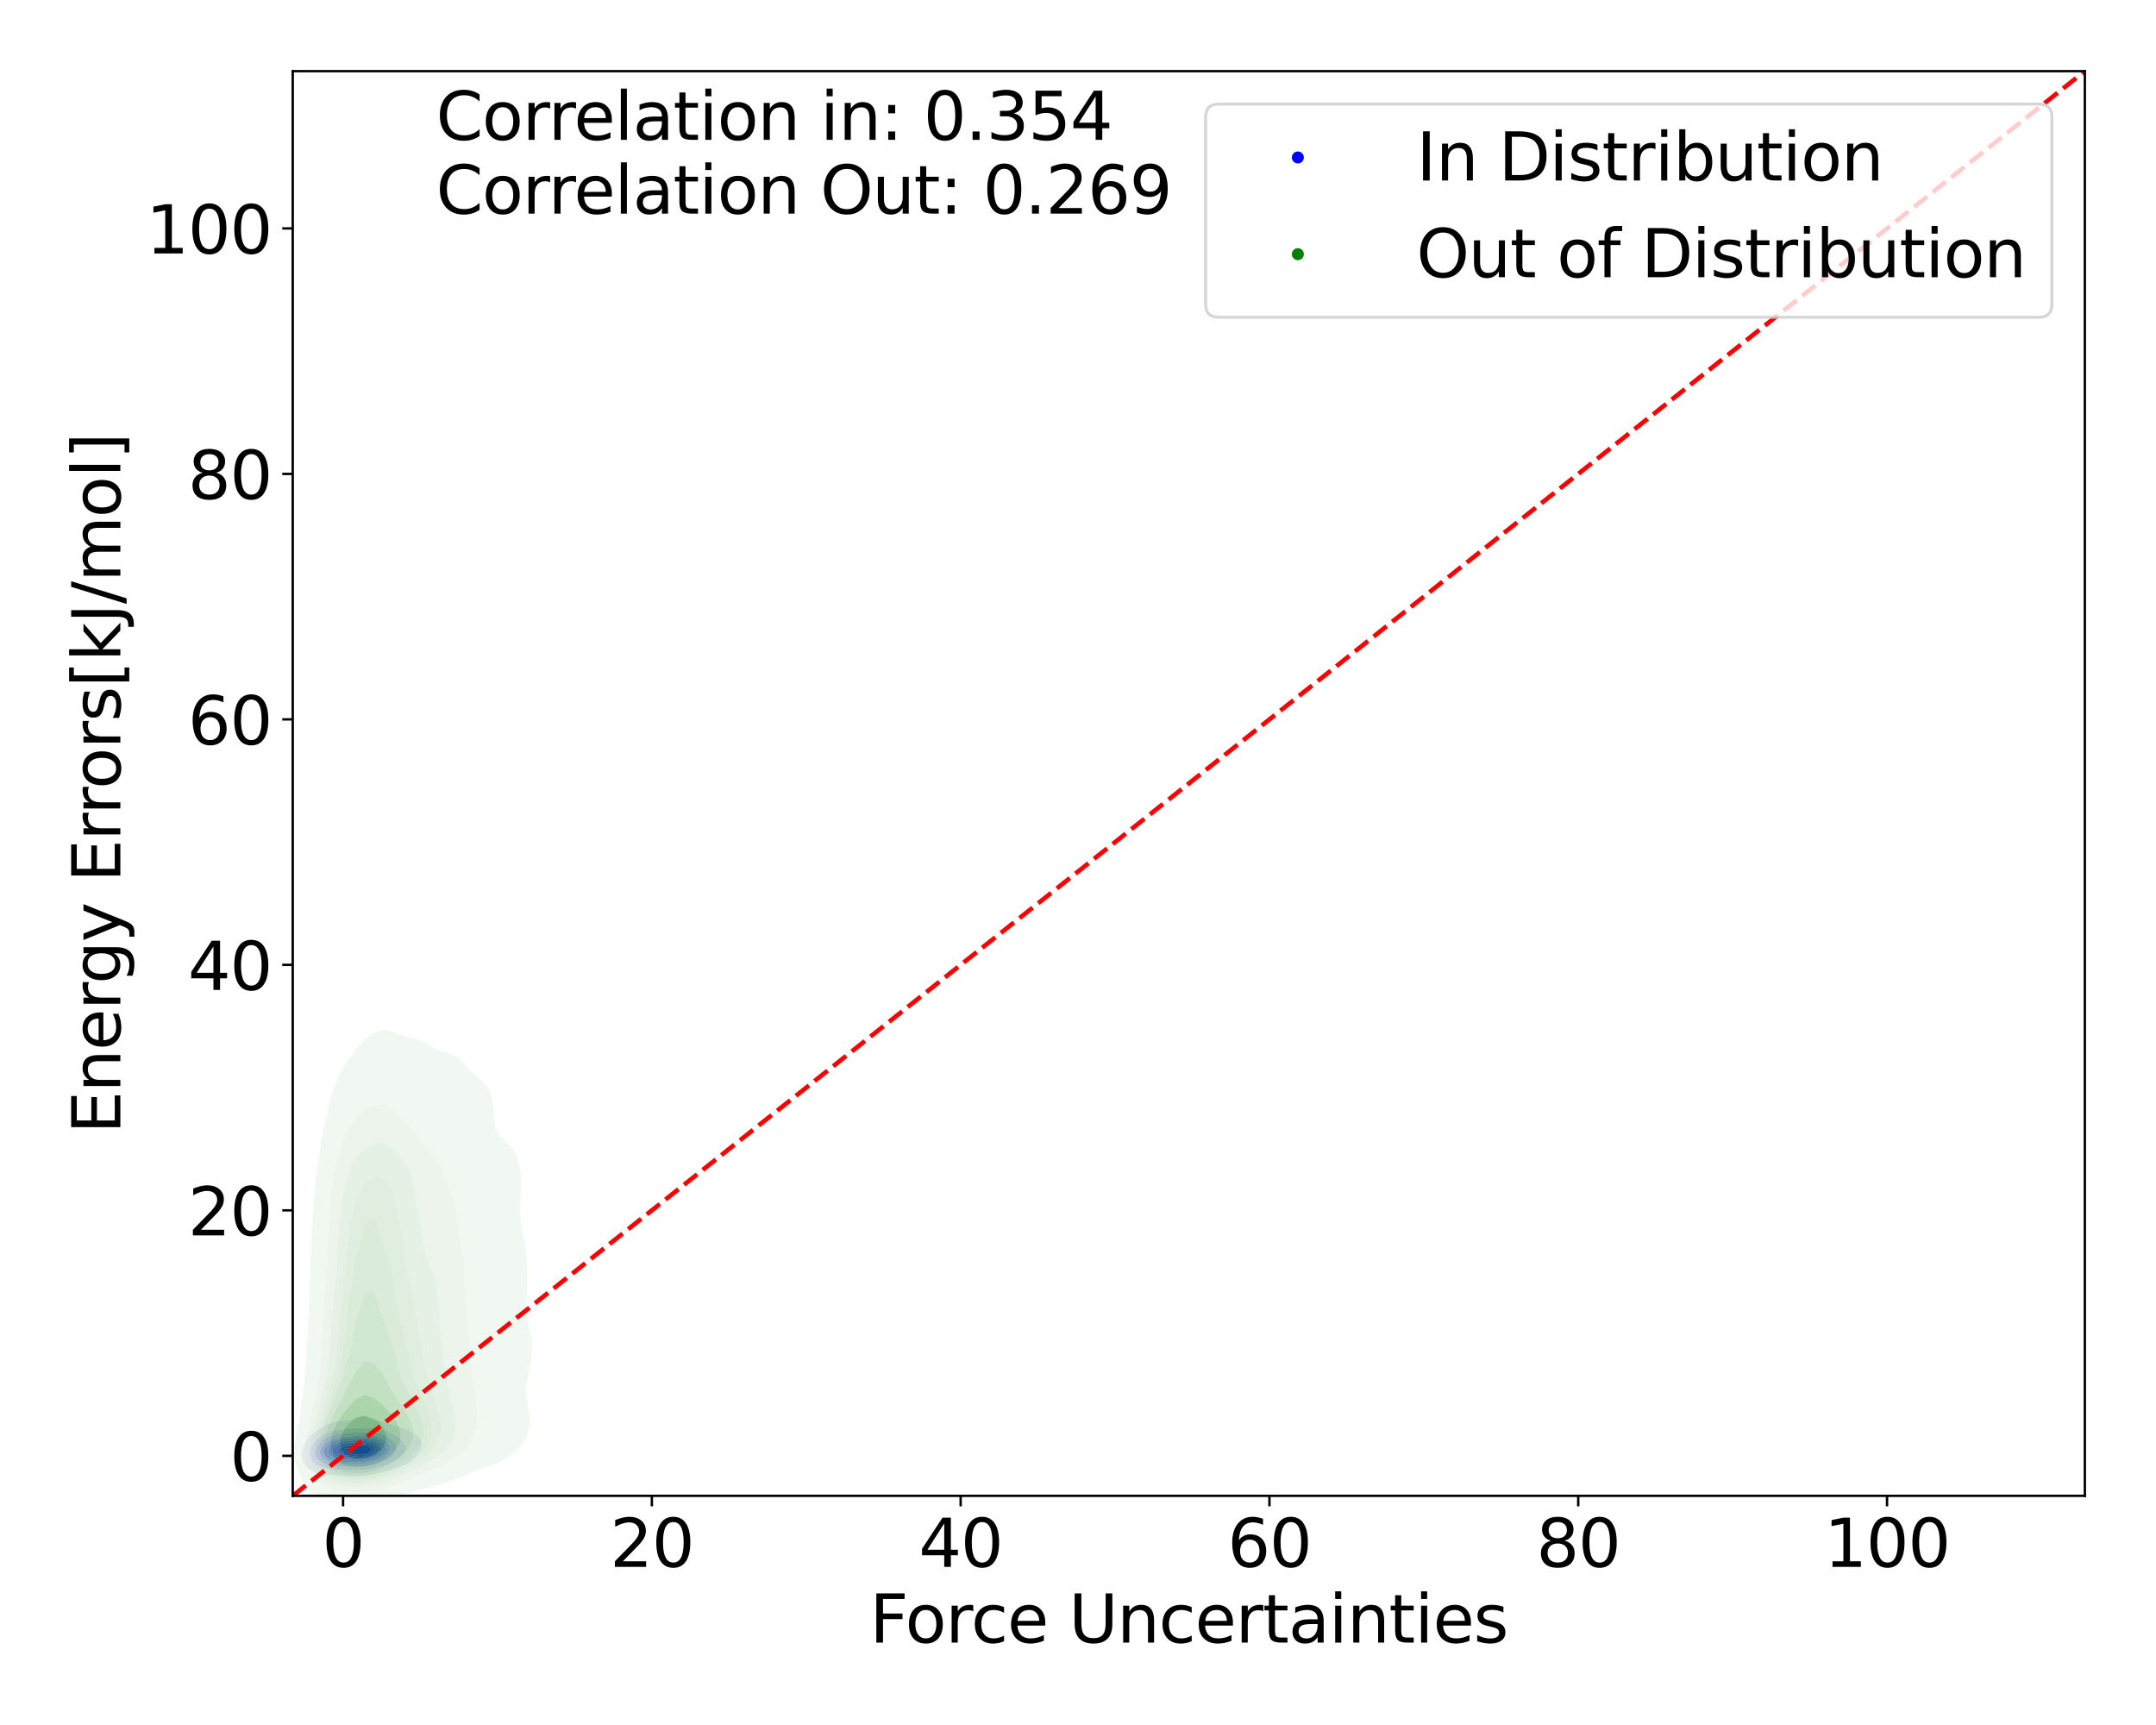 <?xml version="1.0" encoding="utf-8" standalone="no"?>
<!DOCTYPE svg PUBLIC "-//W3C//DTD SVG 1.1//EN"
  "http://www.w3.org/Graphics/SVG/1.1/DTD/svg11.dtd">
<svg xmlns:xlink="http://www.w3.org/1999/xlink" width="720pt" height="576pt" viewBox="0 0 720 576" xmlns="http://www.w3.org/2000/svg" version="1.1">
 <defs>
  <style type="text/css">*{stroke-linejoin: round; stroke-linecap: butt}</style>
 </defs>
 <g id="figure_1">
  <g id="patch_1">
   <path d="M 0 576 
L 720 576 
L 720 0 
L 0 0 
z
" style="fill: #ffffff"/>
  </g>
  <g id="axes_1">
   <g id="patch_2">
    <path d="M 97.76 499.48 
L 696.24 499.48 
L 696.24 23.76 
L 97.76 23.76 
z
" style="fill: #ffffff"/>
   </g>
   <g id="QuadContourSet_1">
    <path d="M 111.571 492.542 
L 112.236 492.593 
L 112.902 492.629 
L 113.567 492.654 
L 114.232 492.673 
L 114.897 492.688 
L 115.563 492.701 
L 116.228 492.711 
L 116.893 492.716 
L 117.558 492.714 
L 118.224 492.702 
L 118.889 492.679 
L 119.554 492.643 
L 120.219 492.593 
L 120.885 492.525 
L 120.887 492.525 
L 121.55 492.49 
L 122.215 492.448 
L 122.88 492.395 
L 123.546 492.332 
L 124.211 492.257 
L 124.876 492.169 
L 125.541 492.067 
L 126.207 491.95 
L 126.872 491.814 
L 127.537 491.653 
L 128.202 491.464 
L 128.868 491.239 
L 129.247 491.096 
L 129.533 491.038 
L 130.198 490.892 
L 130.863 490.724 
L 131.529 490.534 
L 132.194 490.321 
L 132.859 490.081 
L 133.524 489.808 
L 133.839 489.667 
L 134.19 489.559 
L 134.855 489.326 
L 135.52 489.038 
L 136.186 488.675 
L 136.815 488.238 
L 136.851 488.216 
L 137.516 487.766 
L 138.181 487.197 
L 138.565 486.809 
L 138.847 486.485 
L 139.512 485.647 
L 139.712 485.38 
L 140.177 484.473 
L 140.461 483.952 
L 140.811 482.523 
L 140.639 481.094 
L 140.177 480.381 
L 139.514 479.665 
L 139.512 479.663 
L 138.847 479.157 
L 138.181 478.717 
L 137.516 478.322 
L 137.37 478.236 
L 136.851 477.883 
L 136.186 477.492 
L 135.52 477.185 
L 134.855 476.952 
L 134.328 476.807 
L 134.19 476.757 
L 133.524 476.534 
L 132.859 476.332 
L 132.194 476.139 
L 131.529 475.949 
L 130.863 475.763 
L 130.198 475.585 
L 129.533 475.418 
L 129.372 475.378 
L 128.868 475.17 
L 128.202 474.923 
L 127.537 474.715 
L 126.872 474.538 
L 126.207 474.385 
L 125.541 474.245 
L 124.876 474.108 
L 124.211 473.965 
L 124.144 473.95 
L 123.546 473.668 
L 122.88 473.38 
L 122.215 473.15 
L 121.55 473.009 
L 120.885 472.966 
L 120.219 473.02 
L 119.554 473.156 
L 118.889 473.359 
L 118.224 473.612 
L 117.558 473.894 
L 117.425 473.95 
L 116.893 474.073 
L 116.228 474.21 
L 115.563 474.321 
L 114.897 474.403 
L 114.232 474.463 
L 113.567 474.514 
L 112.902 474.577 
L 112.236 474.675 
L 111.571 474.829 
L 110.906 475.059 
L 110.251 475.378 
L 110.24 475.381 
L 109.575 475.597 
L 108.91 475.87 
L 108.245 476.21 
L 107.579 476.633 
L 107.335 476.807 
L 106.914 476.994 
L 106.249 477.345 
L 105.584 477.799 
L 105.073 478.236 
L 104.918 478.333 
L 104.253 478.811 
L 103.588 479.47 
L 103.415 479.665 
L 102.923 480.165 
L 102.257 481.076 
L 102.245 481.094 
L 101.592 482.185 
L 101.416 482.523 
L 100.927 483.952 
L 100.927 483.952 
L 100.68 485.38 
L 100.755 486.809 
L 100.927 487.39 
L 101.183 488.238 
L 101.592 488.941 
L 102.154 489.667 
L 102.257 489.781 
L 102.923 490.409 
L 103.588 490.835 
L 104.167 491.096 
L 104.253 491.148 
L 104.918 491.495 
L 105.584 491.749 
L 106.249 491.938 
L 106.914 492.082 
L 107.579 492.194 
L 108.245 492.284 
L 108.91 492.356 
L 109.575 492.416 
L 110.24 492.464 
L 110.906 492.503 
L 111.4 492.525 
z
M 106.834 489.667 
L 106.249 489.446 
L 105.584 489.105 
L 104.918 488.63 
L 104.497 488.238 
L 104.253 487.92 
L 103.601 486.809 
L 103.588 486.735 
L 103.349 485.38 
L 103.588 483.956 
L 103.589 483.952 
L 104.249 482.523 
L 104.253 482.517 
L 104.918 481.608 
L 105.393 481.094 
L 105.584 480.899 
L 106.249 480.302 
L 106.914 479.841 
L 107.212 479.665 
L 107.579 479.402 
L 108.245 479 
L 108.91 478.679 
L 109.575 478.422 
L 110.174 478.236 
L 110.24 478.205 
L 110.906 477.947 
L 111.571 477.747 
L 112.236 477.595 
L 112.902 477.479 
L 113.567 477.386 
L 114.232 477.308 
L 114.897 477.236 
L 115.563 477.167 
L 116.228 477.097 
L 116.893 477.029 
L 117.558 476.965 
L 118.224 476.908 
L 118.889 476.862 
L 119.554 476.828 
L 120.219 476.807 
L 120.219 476.807 
L 120.885 476.789 
L 121.55 476.787 
L 122.215 476.795 
L 122.61 476.807 
L 122.88 476.812 
L 123.546 476.83 
L 124.211 476.861 
L 124.876 476.909 
L 125.541 476.981 
L 126.207 477.084 
L 126.872 477.222 
L 127.537 477.399 
L 128.202 477.615 
L 128.868 477.873 
L 129.533 478.171 
L 129.669 478.236 
L 130.198 478.437 
L 130.863 478.723 
L 131.529 479.055 
L 132.194 479.443 
L 132.541 479.665 
L 132.859 479.884 
L 133.524 480.396 
L 134.19 481.015 
L 134.271 481.094 
L 134.855 481.949 
L 135.225 482.523 
L 135.436 483.952 
L 134.855 485.304 
L 134.822 485.38 
L 134.19 486.021 
L 133.524 486.611 
L 133.289 486.809 
L 132.859 487.098 
L 132.194 487.512 
L 131.529 487.877 
L 130.863 488.196 
L 130.774 488.238 
L 130.198 488.538 
L 129.533 488.84 
L 128.868 489.097 
L 128.202 489.315 
L 127.537 489.5 
L 126.872 489.659 
L 126.838 489.667 
L 126.207 489.879 
L 125.541 490.072 
L 124.876 490.239 
L 124.211 490.381 
L 123.546 490.502 
L 122.88 490.602 
L 122.215 490.684 
L 121.55 490.749 
L 120.885 490.799 
L 120.219 490.837 
L 119.554 490.863 
L 118.889 490.878 
L 118.224 490.884 
L 117.558 490.883 
L 116.893 490.875 
L 116.228 490.864 
L 115.563 490.851 
L 114.897 490.838 
L 114.232 490.823 
L 113.567 490.804 
L 112.902 490.777 
L 112.236 490.74 
L 111.571 490.69 
L 110.906 490.623 
L 110.24 490.539 
L 109.575 490.435 
L 108.91 490.308 
L 108.245 490.151 
L 107.579 489.954 
L 106.914 489.703 
z
" clip-path="url(#p407ebcee30)" style="fill: #e4e4f3"/>
    <path d="M 106.914 489.703 
L 107.579 489.954 
L 108.245 490.151 
L 108.91 490.308 
L 109.575 490.435 
L 110.24 490.539 
L 110.906 490.623 
L 111.571 490.69 
L 112.236 490.74 
L 112.902 490.777 
L 113.567 490.804 
L 114.232 490.823 
L 114.897 490.838 
L 115.563 490.851 
L 116.228 490.864 
L 116.893 490.875 
L 117.558 490.883 
L 118.224 490.884 
L 118.889 490.878 
L 119.554 490.863 
L 120.219 490.837 
L 120.885 490.799 
L 121.55 490.749 
L 122.215 490.684 
L 122.88 490.602 
L 123.546 490.502 
L 124.211 490.381 
L 124.876 490.239 
L 125.541 490.072 
L 126.207 489.879 
L 126.838 489.667 
L 126.872 489.659 
L 127.537 489.5 
L 128.202 489.315 
L 128.868 489.097 
L 129.533 488.84 
L 130.198 488.538 
L 130.774 488.238 
L 130.863 488.196 
L 131.529 487.877 
L 132.194 487.512 
L 132.859 487.098 
L 133.289 486.809 
L 133.524 486.611 
L 134.19 486.021 
L 134.822 485.38 
L 134.855 485.304 
L 135.436 483.952 
L 135.225 482.523 
L 134.855 481.949 
L 134.271 481.094 
L 134.19 481.015 
L 133.524 480.396 
L 132.859 479.884 
L 132.541 479.665 
L 132.194 479.443 
L 131.529 479.055 
L 130.863 478.723 
L 130.198 478.437 
L 129.669 478.236 
L 129.533 478.171 
L 128.868 477.873 
L 128.202 477.615 
L 127.537 477.399 
L 126.872 477.222 
L 126.207 477.084 
L 125.541 476.981 
L 124.876 476.909 
L 124.211 476.861 
L 123.546 476.83 
L 122.88 476.812 
L 122.61 476.807 
L 122.215 476.795 
L 121.55 476.787 
L 120.885 476.789 
L 120.219 476.807 
L 120.219 476.807 
L 119.554 476.828 
L 118.889 476.862 
L 118.224 476.908 
L 117.558 476.965 
L 116.893 477.029 
L 116.228 477.097 
L 115.563 477.167 
L 114.897 477.236 
L 114.232 477.308 
L 113.567 477.386 
L 112.902 477.479 
L 112.236 477.595 
L 111.571 477.747 
L 110.906 477.947 
L 110.24 478.205 
L 110.174 478.236 
L 109.575 478.422 
L 108.91 478.679 
L 108.245 479 
L 107.579 479.402 
L 107.212 479.665 
L 106.914 479.841 
L 106.249 480.302 
L 105.584 480.899 
L 105.393 481.094 
L 104.918 481.608 
L 104.253 482.517 
L 104.249 482.523 
L 103.589 483.952 
L 103.588 483.956 
L 103.349 485.38 
L 103.588 486.735 
L 103.601 486.809 
L 104.253 487.92 
L 104.497 488.238 
L 104.918 488.63 
L 105.584 489.105 
L 106.249 489.446 
L 106.834 489.667 
z
M 114.884 489.667 
L 114.232 489.647 
L 113.567 489.62 
L 112.902 489.583 
L 112.236 489.532 
L 111.571 489.462 
L 110.906 489.372 
L 110.24 489.258 
L 109.575 489.117 
L 108.91 488.943 
L 108.245 488.724 
L 107.579 488.444 
L 107.187 488.238 
L 106.914 488.071 
L 106.249 487.548 
L 105.584 486.81 
L 105.583 486.809 
L 105.128 485.38 
L 105.341 483.952 
L 105.584 483.49 
L 106.147 482.523 
L 106.249 482.403 
L 106.914 481.707 
L 107.579 481.152 
L 107.658 481.094 
L 108.245 480.67 
L 108.91 480.281 
L 109.575 479.968 
L 110.24 479.716 
L 110.397 479.665 
L 110.906 479.461 
L 111.571 479.245 
L 112.236 479.073 
L 112.902 478.935 
L 113.567 478.823 
L 114.232 478.729 
L 114.897 478.648 
L 115.563 478.578 
L 116.228 478.518 
L 116.893 478.466 
L 117.558 478.422 
L 118.224 478.384 
L 118.889 478.351 
L 119.554 478.321 
L 120.219 478.293 
L 120.885 478.266 
L 121.55 478.242 
L 121.775 478.236 
L 122.215 478.218 
L 122.88 478.207 
L 123.546 478.222 
L 123.751 478.236 
L 124.211 478.258 
L 124.876 478.319 
L 125.541 478.416 
L 126.207 478.554 
L 126.872 478.737 
L 127.537 478.966 
L 128.202 479.243 
L 128.868 479.573 
L 129.039 479.665 
L 129.533 479.931 
L 130.198 480.345 
L 130.863 480.837 
L 131.177 481.094 
L 131.529 481.527 
L 132.194 482.461 
L 132.236 482.523 
L 132.451 483.952 
L 132.194 484.53 
L 131.814 485.38 
L 131.529 485.669 
L 130.863 486.294 
L 130.232 486.809 
L 130.198 486.831 
L 129.533 487.251 
L 128.868 487.609 
L 128.202 487.913 
L 127.537 488.174 
L 127.36 488.238 
L 126.872 488.439 
L 126.207 488.682 
L 125.541 488.891 
L 124.876 489.07 
L 124.211 489.223 
L 123.546 489.351 
L 122.88 489.458 
L 122.215 489.545 
L 121.55 489.614 
L 120.885 489.667 
L 120.885 489.667 
L 120.219 489.725 
L 119.554 489.762 
L 118.889 489.779 
L 118.224 489.779 
L 117.558 489.767 
L 116.893 489.745 
L 116.228 489.72 
L 115.563 489.694 
L 114.897 489.668 
z
" clip-path="url(#p407ebcee30)" style="fill: #c9c9f5"/>
    <path d="M 114.897 489.668 
L 115.563 489.694 
L 116.228 489.72 
L 116.893 489.745 
L 117.558 489.767 
L 118.224 489.779 
L 118.889 489.779 
L 119.554 489.762 
L 120.219 489.725 
L 120.885 489.667 
L 120.885 489.667 
L 121.55 489.614 
L 122.215 489.545 
L 122.88 489.458 
L 123.546 489.351 
L 124.211 489.223 
L 124.876 489.07 
L 125.541 488.891 
L 126.207 488.682 
L 126.872 488.439 
L 127.36 488.238 
L 127.537 488.174 
L 128.202 487.913 
L 128.868 487.609 
L 129.533 487.251 
L 130.198 486.831 
L 130.232 486.809 
L 130.863 486.294 
L 131.529 485.669 
L 131.814 485.38 
L 132.194 484.53 
L 132.451 483.952 
L 132.236 482.523 
L 132.194 482.461 
L 131.529 481.527 
L 131.177 481.094 
L 130.863 480.837 
L 130.198 480.345 
L 129.533 479.931 
L 129.039 479.665 
L 128.868 479.573 
L 128.202 479.243 
L 127.537 478.966 
L 126.872 478.737 
L 126.207 478.554 
L 125.541 478.416 
L 124.876 478.319 
L 124.211 478.258 
L 123.751 478.236 
L 123.546 478.222 
L 122.88 478.207 
L 122.215 478.218 
L 121.775 478.236 
L 121.55 478.242 
L 120.885 478.266 
L 120.219 478.293 
L 119.554 478.321 
L 118.889 478.351 
L 118.224 478.384 
L 117.558 478.422 
L 116.893 478.466 
L 116.228 478.518 
L 115.563 478.578 
L 114.897 478.648 
L 114.232 478.729 
L 113.567 478.823 
L 112.902 478.935 
L 112.236 479.073 
L 111.571 479.245 
L 110.906 479.461 
L 110.397 479.665 
L 110.24 479.716 
L 109.575 479.968 
L 108.91 480.281 
L 108.245 480.67 
L 107.658 481.094 
L 107.579 481.152 
L 106.914 481.707 
L 106.249 482.403 
L 106.147 482.523 
L 105.584 483.49 
L 105.341 483.952 
L 105.128 485.38 
L 105.583 486.809 
L 105.584 486.81 
L 106.249 487.548 
L 106.914 488.071 
L 107.187 488.238 
L 107.579 488.444 
L 108.245 488.724 
L 108.91 488.943 
L 109.575 489.117 
L 110.24 489.258 
L 110.906 489.372 
L 111.571 489.462 
L 112.236 489.532 
L 112.902 489.583 
L 113.567 489.62 
L 114.232 489.647 
L 114.884 489.667 
z
M 110.716 488.238 
L 110.24 488.113 
L 109.575 487.897 
L 108.91 487.625 
L 108.245 487.273 
L 107.579 486.809 
L 107.579 486.809 
L 106.914 485.663 
L 106.783 485.38 
L 106.914 484.342 
L 106.961 483.952 
L 107.579 483.008 
L 107.941 482.523 
L 108.245 482.253 
L 108.91 481.745 
L 109.575 481.33 
L 110.024 481.094 
L 110.24 480.984 
L 110.906 480.694 
L 111.571 480.46 
L 112.236 480.269 
L 112.902 480.112 
L 113.567 479.983 
L 114.232 479.876 
L 114.897 479.788 
L 115.563 479.716 
L 116.166 479.665 
L 116.228 479.658 
L 116.893 479.602 
L 117.558 479.556 
L 118.224 479.514 
L 118.889 479.47 
L 119.554 479.421 
L 120.219 479.368 
L 120.885 479.316 
L 121.55 479.271 
L 122.215 479.241 
L 122.88 479.234 
L 123.546 479.259 
L 124.211 479.322 
L 124.876 479.433 
L 125.541 479.597 
L 125.754 479.665 
L 126.207 479.8 
L 126.872 480.05 
L 127.537 480.361 
L 128.202 480.738 
L 128.74 481.094 
L 128.868 481.214 
L 129.533 481.903 
L 130.044 482.523 
L 130.198 483.326 
L 130.319 483.952 
L 130.198 484.211 
L 129.638 485.38 
L 129.533 485.478 
L 128.868 486.06 
L 128.202 486.559 
L 127.831 486.809 
L 127.537 486.97 
L 126.872 487.302 
L 126.207 487.588 
L 125.541 487.834 
L 124.876 488.046 
L 124.211 488.226 
L 124.163 488.238 
L 123.546 488.41 
L 122.88 488.562 
L 122.215 488.683 
L 121.55 488.777 
L 120.885 488.845 
L 120.219 488.89 
L 119.554 488.914 
L 118.889 488.919 
L 118.224 488.908 
L 117.558 488.887 
L 116.893 488.86 
L 116.228 488.831 
L 115.563 488.802 
L 114.897 488.773 
L 114.232 488.739 
L 113.567 488.694 
L 112.902 488.632 
L 112.236 488.546 
L 111.571 488.432 
L 110.906 488.287 
z
" clip-path="url(#p407ebcee30)" style="fill: #aaaaf6"/>
    <path d="M 110.906 488.287 
L 111.571 488.432 
L 112.236 488.546 
L 112.902 488.632 
L 113.567 488.694 
L 114.232 488.739 
L 114.897 488.773 
L 115.563 488.802 
L 116.228 488.831 
L 116.893 488.86 
L 117.558 488.887 
L 118.224 488.908 
L 118.889 488.919 
L 119.554 488.914 
L 120.219 488.89 
L 120.885 488.845 
L 121.55 488.777 
L 122.215 488.683 
L 122.88 488.562 
L 123.546 488.41 
L 124.163 488.238 
L 124.211 488.226 
L 124.876 488.046 
L 125.541 487.834 
L 126.207 487.588 
L 126.872 487.302 
L 127.537 486.97 
L 127.831 486.809 
L 128.202 486.559 
L 128.868 486.06 
L 129.533 485.478 
L 129.638 485.38 
L 130.198 484.211 
L 130.319 483.952 
L 130.198 483.326 
L 130.044 482.523 
L 129.533 481.903 
L 128.868 481.214 
L 128.74 481.094 
L 128.202 480.738 
L 127.537 480.361 
L 126.872 480.05 
L 126.207 479.8 
L 125.754 479.665 
L 125.541 479.597 
L 124.876 479.433 
L 124.211 479.322 
L 123.546 479.259 
L 122.88 479.234 
L 122.215 479.241 
L 121.55 479.271 
L 120.885 479.316 
L 120.219 479.368 
L 119.554 479.421 
L 118.889 479.47 
L 118.224 479.514 
L 117.558 479.556 
L 116.893 479.602 
L 116.228 479.658 
L 116.166 479.665 
L 115.563 479.716 
L 114.897 479.788 
L 114.232 479.876 
L 113.567 479.983 
L 112.902 480.112 
L 112.236 480.269 
L 111.571 480.46 
L 110.906 480.694 
L 110.24 480.984 
L 110.024 481.094 
L 109.575 481.33 
L 108.91 481.745 
L 108.245 482.253 
L 107.941 482.523 
L 107.579 483.008 
L 106.961 483.952 
L 106.914 484.342 
L 106.783 485.38 
L 106.914 485.663 
L 107.579 486.809 
L 107.579 486.809 
L 108.245 487.273 
L 108.91 487.625 
L 109.575 487.897 
L 110.24 488.113 
L 110.716 488.238 
z
M 116.893 488.238 
L 116.893 488.238 
L 116.228 488.204 
L 115.563 488.171 
L 114.897 488.137 
L 114.232 488.096 
L 113.567 488.042 
L 112.902 487.965 
L 112.236 487.86 
L 111.571 487.72 
L 110.906 487.541 
L 110.24 487.316 
L 109.575 487.036 
L 109.135 486.809 
L 108.91 486.603 
L 108.245 485.831 
L 107.943 485.38 
L 108.072 483.952 
L 108.245 483.709 
L 108.91 482.872 
L 109.225 482.523 
L 109.575 482.272 
L 110.24 481.868 
L 110.906 481.534 
L 111.571 481.258 
L 112.039 481.094 
L 112.236 481.027 
L 112.902 480.834 
L 113.567 480.676 
L 114.232 480.548 
L 114.897 480.446 
L 115.563 480.367 
L 116.228 480.307 
L 116.893 480.26 
L 117.558 480.221 
L 118.224 480.181 
L 118.889 480.137 
L 119.554 480.087 
L 120.219 480.033 
L 120.885 479.981 
L 121.55 479.937 
L 122.215 479.911 
L 122.88 479.91 
L 123.546 479.945 
L 124.211 480.023 
L 124.876 480.153 
L 125.541 480.342 
L 126.207 480.595 
L 126.872 480.916 
L 127.188 481.094 
L 127.537 481.363 
L 128.202 481.963 
L 128.728 482.523 
L 128.868 483.11 
L 129.062 483.952 
L 128.868 484.346 
L 128.332 485.38 
L 128.202 485.49 
L 127.537 486.017 
L 126.872 486.472 
L 126.312 486.809 
L 126.207 486.861 
L 125.541 487.162 
L 124.876 487.419 
L 124.211 487.636 
L 123.546 487.818 
L 122.88 487.968 
L 122.215 488.089 
L 121.55 488.182 
L 120.998 488.238 
L 120.885 488.251 
L 120.219 488.301 
L 119.554 488.325 
L 118.889 488.324 
L 118.224 488.306 
L 117.558 488.275 
z
" clip-path="url(#p407ebcee30)" style="fill: #8d8df8"/>
    <path d="M 117.558 488.275 
L 118.224 488.306 
L 118.889 488.324 
L 119.554 488.325 
L 120.219 488.301 
L 120.885 488.251 
L 120.998 488.238 
L 121.55 488.182 
L 122.215 488.089 
L 122.88 487.968 
L 123.546 487.818 
L 124.211 487.636 
L 124.876 487.419 
L 125.541 487.162 
L 126.207 486.861 
L 126.312 486.809 
L 126.872 486.472 
L 127.537 486.017 
L 128.202 485.49 
L 128.332 485.38 
L 128.868 484.346 
L 129.062 483.952 
L 128.868 483.11 
L 128.728 482.523 
L 128.202 481.963 
L 127.537 481.363 
L 127.188 481.094 
L 126.872 480.916 
L 126.207 480.595 
L 125.541 480.342 
L 124.876 480.153 
L 124.211 480.023 
L 123.546 479.945 
L 122.88 479.91 
L 122.215 479.911 
L 121.55 479.937 
L 120.885 479.981 
L 120.219 480.033 
L 119.554 480.087 
L 118.889 480.137 
L 118.224 480.181 
L 117.558 480.221 
L 116.893 480.26 
L 116.228 480.307 
L 115.563 480.367 
L 114.897 480.446 
L 114.232 480.548 
L 113.567 480.676 
L 112.902 480.834 
L 112.236 481.027 
L 112.039 481.094 
L 111.571 481.258 
L 110.906 481.534 
L 110.24 481.868 
L 109.575 482.272 
L 109.225 482.523 
L 108.91 482.872 
L 108.245 483.709 
L 108.072 483.952 
L 107.943 485.38 
L 108.245 485.831 
L 108.91 486.603 
L 109.135 486.809 
L 109.575 487.036 
L 110.24 487.316 
L 110.906 487.541 
L 111.571 487.72 
L 112.236 487.86 
L 112.902 487.965 
L 113.567 488.042 
L 114.232 488.096 
L 114.897 488.137 
L 115.563 488.171 
L 116.228 488.204 
L 116.893 488.238 
L 116.893 488.238 
z
M 111.571 486.809 
L 111.571 486.809 
L 110.906 486.454 
L 110.24 485.997 
L 109.575 485.404 
L 109.552 485.38 
L 109.575 484.256 
L 109.581 483.952 
L 110.24 483.259 
L 110.906 482.657 
L 111.074 482.523 
L 111.571 482.278 
L 112.236 482.001 
L 112.902 481.771 
L 113.567 481.581 
L 114.232 481.428 
L 114.897 481.308 
L 115.563 481.217 
L 116.228 481.149 
L 116.893 481.098 
L 116.948 481.094 
L 117.558 481.053 
L 118.224 481.005 
L 118.889 480.946 
L 119.554 480.879 
L 120.219 480.807 
L 120.885 480.741 
L 121.55 480.691 
L 122.215 480.668 
L 122.88 480.682 
L 123.546 480.743 
L 124.211 480.861 
L 124.876 481.043 
L 125.016 481.094 
L 125.541 481.34 
L 126.207 481.747 
L 126.872 482.264 
L 127.159 482.523 
L 127.537 483.76 
L 127.592 483.952 
L 127.537 484.053 
L 126.872 485.238 
L 126.787 485.38 
L 126.207 485.798 
L 125.541 486.214 
L 124.876 486.573 
L 124.371 486.809 
L 124.211 486.87 
L 123.546 487.09 
L 122.88 487.268 
L 122.215 487.408 
L 121.55 487.512 
L 120.885 487.583 
L 120.219 487.623 
L 119.554 487.635 
L 118.889 487.622 
L 118.224 487.59 
L 117.558 487.548 
L 116.893 487.502 
L 116.228 487.458 
L 115.563 487.416 
L 114.897 487.371 
L 114.232 487.317 
L 113.567 487.242 
L 112.902 487.137 
L 112.236 486.995 
z
" clip-path="url(#p407ebcee30)" style="fill: #7272f9"/>
    <path d="M 112.236 486.995 
L 112.902 487.137 
L 113.567 487.242 
L 114.232 487.317 
L 114.897 487.371 
L 115.563 487.416 
L 116.228 487.458 
L 116.893 487.502 
L 117.558 487.548 
L 118.224 487.59 
L 118.889 487.622 
L 119.554 487.635 
L 120.219 487.623 
L 120.885 487.583 
L 121.55 487.512 
L 122.215 487.408 
L 122.88 487.268 
L 123.546 487.09 
L 124.211 486.87 
L 124.371 486.809 
L 124.876 486.573 
L 125.541 486.214 
L 126.207 485.798 
L 126.787 485.38 
L 126.872 485.238 
L 127.537 484.053 
L 127.592 483.952 
L 127.537 483.76 
L 127.159 482.523 
L 126.872 482.264 
L 126.207 481.747 
L 125.541 481.34 
L 125.016 481.094 
L 124.876 481.043 
L 124.211 480.861 
L 123.546 480.743 
L 122.88 480.682 
L 122.215 480.668 
L 121.55 480.691 
L 120.885 480.741 
L 120.219 480.807 
L 119.554 480.879 
L 118.889 480.946 
L 118.224 481.005 
L 117.558 481.053 
L 116.948 481.094 
L 116.893 481.098 
L 116.228 481.149 
L 115.563 481.217 
L 114.897 481.308 
L 114.232 481.428 
L 113.567 481.581 
L 112.902 481.771 
L 112.236 482.001 
L 111.571 482.278 
L 111.074 482.523 
L 110.906 482.657 
L 110.24 483.259 
L 109.581 483.952 
L 109.575 484.256 
L 109.552 485.38 
L 109.575 485.404 
L 110.24 485.997 
L 110.906 486.454 
L 111.571 486.809 
L 111.571 486.809 
z
M 115.563 486.809 
L 115.563 486.809 
L 114.897 486.736 
L 114.232 486.643 
L 113.567 486.511 
L 112.902 486.324 
L 112.236 486.065 
L 111.571 485.722 
L 111.046 485.38 
L 110.949 483.952 
L 111.571 483.425 
L 112.236 482.939 
L 112.901 482.523 
L 112.902 482.522 
L 113.567 482.311 
L 114.232 482.144 
L 114.897 482.016 
L 115.563 481.921 
L 116.228 481.851 
L 116.893 481.795 
L 117.558 481.74 
L 118.224 481.678 
L 118.889 481.605 
L 119.554 481.522 
L 120.219 481.437 
L 120.885 481.362 
L 121.55 481.309 
L 122.215 481.292 
L 122.88 481.326 
L 123.546 481.426 
L 124.211 481.608 
L 124.876 481.885 
L 125.541 482.266 
L 125.901 482.523 
L 126.207 483.236 
L 126.47 483.952 
L 126.207 484.401 
L 125.589 485.38 
L 125.541 485.412 
L 124.876 485.816 
L 124.211 486.159 
L 123.546 486.447 
L 122.88 486.683 
L 122.441 486.809 
L 122.215 486.861 
L 121.55 486.974 
L 120.885 487.048 
L 120.219 487.085 
L 119.554 487.088 
L 118.889 487.064 
L 118.224 487.021 
L 117.558 486.966 
L 116.893 486.91 
L 116.228 486.858 
z
" clip-path="url(#p407ebcee30)" style="fill: #5757fb"/>
    <path d="M 116.228 486.858 
L 116.893 486.91 
L 117.558 486.966 
L 118.224 487.021 
L 118.889 487.064 
L 119.554 487.088 
L 120.219 487.085 
L 120.885 487.048 
L 121.55 486.974 
L 122.215 486.861 
L 122.441 486.809 
L 122.88 486.683 
L 123.546 486.447 
L 124.211 486.159 
L 124.876 485.816 
L 125.541 485.412 
L 125.589 485.38 
L 126.207 484.401 
L 126.47 483.952 
L 126.207 483.236 
L 125.901 482.523 
L 125.541 482.266 
L 124.876 481.885 
L 124.211 481.608 
L 123.546 481.426 
L 122.88 481.326 
L 122.215 481.292 
L 121.55 481.309 
L 120.885 481.362 
L 120.219 481.437 
L 119.554 481.522 
L 118.889 481.605 
L 118.224 481.678 
L 117.558 481.74 
L 116.893 481.795 
L 116.228 481.851 
L 115.563 481.921 
L 114.897 482.016 
L 114.232 482.144 
L 113.567 482.311 
L 112.902 482.522 
L 112.901 482.523 
L 112.236 482.939 
L 111.571 483.425 
L 110.949 483.952 
L 111.046 485.38 
L 111.571 485.722 
L 112.236 486.065 
L 112.902 486.324 
L 113.567 486.511 
L 114.232 486.643 
L 114.897 486.736 
L 115.563 486.809 
L 115.563 486.809 
z
M 113.058 485.38 
L 112.902 484.893 
L 112.683 483.952 
L 112.902 483.809 
L 113.567 483.445 
L 114.232 483.153 
L 114.897 482.926 
L 115.563 482.757 
L 116.228 482.63 
L 116.893 482.523 
L 116.893 482.523 
L 117.558 482.459 
L 118.224 482.384 
L 118.889 482.294 
L 119.554 482.197 
L 120.219 482.103 
L 120.885 482.026 
L 121.55 481.981 
L 122.215 481.983 
L 122.88 482.048 
L 123.546 482.192 
L 124.211 482.43 
L 124.402 482.523 
L 124.876 483.198 
L 125.271 483.952 
L 124.876 484.541 
L 124.257 485.38 
L 124.211 485.406 
L 123.546 485.719 
L 122.88 485.972 
L 122.215 486.167 
L 121.55 486.307 
L 120.885 486.394 
L 120.219 486.428 
L 119.554 486.413 
L 118.889 486.358 
L 118.224 486.275 
L 117.558 486.181 
L 116.893 486.09 
L 116.228 486.009 
L 115.563 485.931 
L 114.897 485.843 
L 114.232 485.726 
L 113.567 485.558 
z
" clip-path="url(#p407ebcee30)" style="fill: #3d3dfc"/>
    <path d="M 113.567 485.558 
L 114.232 485.726 
L 114.897 485.843 
L 115.563 485.931 
L 116.228 486.009 
L 116.893 486.09 
L 117.558 486.181 
L 118.224 486.275 
L 118.889 486.358 
L 119.554 486.413 
L 120.219 486.428 
L 120.885 486.394 
L 121.55 486.307 
L 122.215 486.167 
L 122.88 485.972 
L 123.546 485.719 
L 124.211 485.406 
L 124.257 485.38 
L 124.876 484.541 
L 125.271 483.952 
L 124.876 483.198 
L 124.402 482.523 
L 124.211 482.43 
L 123.546 482.192 
L 122.88 482.048 
L 122.215 481.983 
L 121.55 481.981 
L 120.885 482.026 
L 120.219 482.103 
L 119.554 482.197 
L 118.889 482.294 
L 118.224 482.384 
L 117.558 482.459 
L 116.893 482.523 
L 116.893 482.523 
L 116.228 482.63 
L 115.563 482.757 
L 114.897 482.926 
L 114.232 483.153 
L 113.567 483.445 
L 112.902 483.809 
L 112.683 483.952 
L 112.902 484.893 
L 113.058 485.38 
z
M 116.893 485.38 
L 116.893 485.38 
L 116.228 484.897 
L 115.563 484.426 
L 115.046 483.952 
L 115.563 483.824 
L 116.228 483.694 
L 116.893 483.572 
L 117.558 483.439 
L 118.224 483.284 
L 118.889 483.11 
L 119.554 482.929 
L 120.219 482.757 
L 120.885 482.62 
L 121.55 482.549 
L 122.215 482.589 
L 122.88 482.797 
L 123.546 483.244 
L 124.165 483.952 
L 123.546 484.691 
L 122.89 485.38 
L 122.88 485.384 
L 122.215 485.584 
L 121.55 485.72 
L 120.885 485.795 
L 120.219 485.81 
L 119.554 485.773 
L 118.889 485.695 
L 118.224 485.591 
L 117.558 485.481 
z
" clip-path="url(#p407ebcee30)" style="fill: #2626fd"/>
    <path d="M 117.558 485.481 
L 118.224 485.591 
L 118.889 485.695 
L 119.554 485.773 
L 120.219 485.81 
L 120.885 485.795 
L 121.55 485.72 
L 122.215 485.584 
L 122.88 485.384 
L 122.89 485.38 
L 123.546 484.691 
L 124.165 483.952 
L 123.546 483.244 
L 122.88 482.797 
L 122.215 482.589 
L 121.55 482.549 
L 120.885 482.62 
L 120.219 482.757 
L 119.554 482.929 
L 118.889 483.11 
L 118.224 483.284 
L 117.558 483.439 
L 116.893 483.572 
L 116.228 483.694 
L 115.563 483.824 
L 115.046 483.952 
L 115.563 484.426 
L 116.228 484.897 
L 116.893 485.38 
L 116.893 485.38 
z
" clip-path="url(#p407ebcee30)" style="fill: #0d0dfe"/>
   </g>
   <g id="QuadContourSet_2">
    <path d="M 112.507 501.773 
L 115.616 502.103 
L 118.725 502.155 
L 121.834 501.976 
L 124.943 501.488 
L 126.816 501.001 
L 128.053 500.81 
L 131.162 500.161 
L 134.271 499.226 
L 135.37 498.86 
L 137.38 498.388 
L 140.49 497.488 
L 142.834 496.719 
L 143.599 496.527 
L 146.708 495.782 
L 149.817 494.735 
L 150.226 494.577 
L 152.926 493.677 
L 155.71 492.436 
L 156.036 492.294 
L 159.145 491.033 
L 161.226 490.295 
L 162.254 489.92 
L 165.363 488.811 
L 166.786 488.154 
L 168.473 487.246 
L 170.423 486.013 
L 171.582 485.077 
L 172.985 483.871 
L 174.691 481.862 
L 174.795 481.73 
L 175.978 479.589 
L 176.664 477.448 
L 176.943 475.307 
L 176.869 473.165 
L 176.539 471.024 
L 176.116 468.883 
L 175.792 466.742 
L 175.693 464.601 
L 175.838 462.46 
L 176.17 460.318 
L 176.594 458.177 
L 177.015 456.036 
L 177.356 453.895 
L 177.577 451.754 
L 177.653 449.612 
L 177.548 447.471 
L 177.211 445.33 
L 176.682 443.189 
L 176.153 441.048 
L 175.82 438.907 
L 175.722 436.765 
L 175.785 434.624 
L 175.916 432.483 
L 176.046 430.342 
L 176.127 428.201 
L 176.134 426.059 
L 176.062 423.918 
L 175.931 421.777 
L 175.767 419.636 
L 175.57 417.495 
L 175.315 415.354 
L 174.957 413.212 
L 174.691 412.012 
L 174.522 411.071 
L 174.12 408.93 
L 173.815 406.789 
L 173.695 404.648 
L 173.742 402.506 
L 173.876 400.365 
L 174.017 398.224 
L 174.103 396.083 
L 174.086 393.942 
L 173.921 391.801 
L 173.566 389.659 
L 172.983 387.518 
L 172.145 385.377 
L 171.582 384.199 
L 170.778 383.236 
L 168.651 381.095 
L 168.473 380.926 
L 166.736 378.953 
L 165.555 376.812 
L 165.363 376.131 
L 165.162 374.671 
L 164.981 372.53 
L 164.795 370.389 
L 164.508 368.248 
L 164.046 366.106 
L 163.332 363.965 
L 162.254 361.859 
L 162.222 361.824 
L 159.239 359.683 
L 159.145 359.632 
L 157.013 357.542 
L 156.036 356.36 
L 155.268 355.4 
L 153.434 353.259 
L 152.926 352.761 
L 149.817 351.746 
L 147.607 351.118 
L 146.708 350.853 
L 143.599 349.276 
L 143.093 348.977 
L 140.49 347.385 
L 138.142 346.836 
L 137.38 346.674 
L 134.271 345.665 
L 131.93 344.695 
L 131.162 344.366 
L 128.053 343.931 
L 124.943 344.686 
L 124.932 344.695 
L 121.881 346.836 
L 121.834 346.864 
L 120.116 348.977 
L 118.725 350.437 
L 118.265 351.118 
L 116.755 353.259 
L 115.616 354.828 
L 115.256 355.4 
L 114.007 357.542 
L 112.977 359.683 
L 112.507 360.82 
L 112.052 361.824 
L 111.231 363.965 
L 110.579 366.106 
L 110.05 368.248 
L 109.61 370.389 
L 109.397 371.524 
L 109.119 372.53 
L 108.561 374.671 
L 108.075 376.812 
L 107.648 378.953 
L 107.267 381.095 
L 106.923 383.236 
L 106.617 385.377 
L 106.355 387.518 
L 106.288 388.152 
L 105.997 389.659 
L 105.671 391.801 
L 105.422 393.942 
L 105.225 396.083 
L 105.057 398.224 
L 104.901 400.365 
L 104.748 402.506 
L 104.593 404.648 
L 104.435 406.789 
L 104.279 408.93 
L 104.132 411.071 
L 103.999 413.212 
L 103.888 415.354 
L 103.801 417.495 
L 103.734 419.636 
L 103.681 421.777 
L 103.636 423.918 
L 103.59 426.059 
L 103.539 428.201 
L 103.479 430.342 
L 103.411 432.483 
L 103.336 434.624 
L 103.258 436.765 
L 103.179 438.907 
L 103.179 438.907 
L 103.009 441.048 
L 102.853 443.189 
L 102.716 445.33 
L 102.598 447.471 
L 102.492 449.612 
L 102.387 451.754 
L 102.266 453.895 
L 102.114 456.036 
L 101.924 458.177 
L 101.699 460.318 
L 101.447 462.46 
L 101.18 464.601 
L 100.909 466.742 
L 100.644 468.883 
L 100.396 471.024 
L 100.17 473.165 
L 100.07 474.167 
L 99.754 475.307 
L 99.216 477.448 
L 98.804 479.589 
L 98.532 481.73 
L 98.405 483.871 
L 98.441 486.013 
L 98.684 488.154 
L 99.236 490.295 
L 100.07 492.053 
L 100.158 492.436 
L 100.933 494.577 
L 102.548 496.719 
L 103.179 497.339 
L 104.878 498.86 
L 106.288 499.826 
L 109.397 500.958 
L 109.638 501.001 
z
M 109.435 496.719 
L 109.397 496.707 
L 106.288 494.734 
L 106.116 494.577 
L 104.221 492.436 
L 103.294 490.295 
L 103.179 489.851 
L 102.484 488.154 
L 102.046 486.013 
L 101.92 483.871 
L 102.028 481.73 
L 102.342 479.589 
L 102.855 477.448 
L 103.179 476.378 
L 103.341 475.307 
L 103.711 473.165 
L 104.137 471.024 
L 104.601 468.883 
L 105.091 466.742 
L 105.595 464.601 
L 106.102 462.46 
L 106.288 461.6 
L 106.461 460.318 
L 106.717 458.177 
L 106.94 456.036 
L 107.125 453.895 
L 107.272 451.754 
L 107.391 449.612 
L 107.494 447.471 
L 107.596 445.33 
L 107.708 443.189 
L 107.832 441.048 
L 107.97 438.907 
L 108.115 436.765 
L 108.264 434.624 
L 108.413 432.483 
L 108.56 430.342 
L 108.706 428.201 
L 108.846 426.059 
L 108.975 423.918 
L 109.088 421.777 
L 109.185 419.636 
L 109.276 417.495 
L 109.38 415.354 
L 109.397 415.083 
L 109.49 413.212 
L 109.626 411.071 
L 109.788 408.93 
L 109.966 406.789 
L 110.153 404.648 
L 110.344 402.506 
L 110.541 400.365 
L 110.754 398.224 
L 110.998 396.083 
L 111.293 393.942 
L 111.656 391.801 
L 112.103 389.659 
L 112.507 388.022 
L 112.632 387.518 
L 113.214 385.377 
L 113.863 383.236 
L 114.591 381.095 
L 115.418 378.953 
L 115.616 378.478 
L 116.536 376.812 
L 117.88 374.671 
L 118.725 373.467 
L 119.724 372.53 
L 121.834 370.629 
L 122.322 370.389 
L 124.943 369.059 
L 128.053 368.869 
L 131.162 370.338 
L 131.211 370.389 
L 133.271 372.53 
L 134.271 373.593 
L 135.229 374.671 
L 137.117 376.812 
L 137.38 377.11 
L 139.161 378.953 
L 140.49 380.605 
L 141.01 381.095 
L 142.876 383.236 
L 143.599 384.278 
L 144.536 385.377 
L 146.068 387.518 
L 146.708 388.591 
L 147.273 389.659 
L 148.178 391.801 
L 148.95 393.942 
L 149.703 396.083 
L 149.817 396.403 
L 150.566 398.224 
L 151.347 400.365 
L 151.958 402.506 
L 152.393 404.648 
L 152.695 406.789 
L 152.926 408.93 
L 152.926 408.93 
L 153.158 411.071 
L 153.455 413.212 
L 153.838 415.354 
L 154.269 417.495 
L 154.671 419.636 
L 154.98 421.777 
L 155.175 423.918 
L 155.279 426.059 
L 155.333 428.201 
L 155.38 430.342 
L 155.454 432.483 
L 155.577 434.624 
L 155.746 436.765 
L 155.944 438.907 
L 156.036 439.912 
L 156.169 441.048 
L 156.366 443.189 
L 156.5 445.33 
L 156.592 447.471 
L 156.677 449.612 
L 156.792 451.754 
L 156.969 453.895 
L 157.224 456.036 
L 157.54 458.177 
L 157.876 460.318 
L 158.2 462.46 
L 158.5 464.601 
L 158.778 466.742 
L 159.028 468.883 
L 159.145 470.189 
L 159.236 471.024 
L 159.331 473.165 
L 159.214 475.307 
L 159.145 475.658 
L 158.876 477.448 
L 158.235 479.589 
L 157.116 481.73 
L 156.036 483.022 
L 155.414 483.871 
L 153.052 486.013 
L 152.926 486.101 
L 149.921 488.154 
L 149.817 488.212 
L 146.708 489.828 
L 145.691 490.295 
L 143.599 491.193 
L 140.49 492.423 
L 140.46 492.436 
L 137.38 493.773 
L 135.082 494.577 
L 134.271 494.897 
L 131.162 496.038 
L 128.592 496.719 
L 128.053 496.902 
L 124.943 497.752 
L 121.834 498.196 
L 118.725 498.341 
L 115.616 498.245 
L 112.507 497.816 
z
" clip-path="url(#p407ebcee30)" style="fill: #e5f0e5; fill-opacity: 0.5"/>
    <path d="M 112.507 497.816 
L 115.616 498.245 
L 118.725 498.341 
L 121.834 498.196 
L 124.943 497.752 
L 128.053 496.902 
L 128.592 496.719 
L 131.162 496.038 
L 134.271 494.897 
L 135.082 494.577 
L 137.38 493.773 
L 140.46 492.436 
L 140.49 492.423 
L 143.599 491.193 
L 145.691 490.295 
L 146.708 489.828 
L 149.817 488.212 
L 149.921 488.154 
L 152.926 486.101 
L 153.052 486.013 
L 155.414 483.871 
L 156.036 483.022 
L 157.116 481.73 
L 158.235 479.589 
L 158.876 477.448 
L 159.145 475.658 
L 159.214 475.307 
L 159.331 473.165 
L 159.236 471.024 
L 159.145 470.189 
L 159.028 468.883 
L 158.778 466.742 
L 158.5 464.601 
L 158.2 462.46 
L 157.876 460.318 
L 157.54 458.177 
L 157.224 456.036 
L 156.969 453.895 
L 156.792 451.754 
L 156.677 449.612 
L 156.592 447.471 
L 156.5 445.33 
L 156.366 443.189 
L 156.169 441.048 
L 156.036 439.912 
L 155.944 438.907 
L 155.746 436.765 
L 155.577 434.624 
L 155.454 432.483 
L 155.38 430.342 
L 155.333 428.201 
L 155.279 426.059 
L 155.175 423.918 
L 154.98 421.777 
L 154.671 419.636 
L 154.269 417.495 
L 153.838 415.354 
L 153.455 413.212 
L 153.158 411.071 
L 152.926 408.93 
L 152.926 408.93 
L 152.695 406.789 
L 152.393 404.648 
L 151.958 402.506 
L 151.347 400.365 
L 150.566 398.224 
L 149.817 396.403 
L 149.703 396.083 
L 148.95 393.942 
L 148.178 391.801 
L 147.273 389.659 
L 146.708 388.591 
L 146.068 387.518 
L 144.536 385.377 
L 143.599 384.278 
L 142.876 383.236 
L 141.01 381.095 
L 140.49 380.605 
L 139.161 378.953 
L 137.38 377.11 
L 137.117 376.812 
L 135.229 374.671 
L 134.271 373.593 
L 133.271 372.53 
L 131.211 370.389 
L 131.162 370.338 
L 128.053 368.869 
L 124.943 369.059 
L 122.322 370.389 
L 121.834 370.629 
L 119.724 372.53 
L 118.725 373.467 
L 117.88 374.671 
L 116.536 376.812 
L 115.616 378.478 
L 115.418 378.953 
L 114.591 381.095 
L 113.863 383.236 
L 113.214 385.377 
L 112.632 387.518 
L 112.507 388.022 
L 112.103 389.659 
L 111.656 391.801 
L 111.293 393.942 
L 110.998 396.083 
L 110.754 398.224 
L 110.541 400.365 
L 110.344 402.506 
L 110.153 404.648 
L 109.966 406.789 
L 109.788 408.93 
L 109.626 411.071 
L 109.49 413.212 
L 109.397 415.083 
L 109.38 415.354 
L 109.276 417.495 
L 109.185 419.636 
L 109.088 421.777 
L 108.975 423.918 
L 108.846 426.059 
L 108.706 428.201 
L 108.56 430.342 
L 108.413 432.483 
L 108.264 434.624 
L 108.115 436.765 
L 107.97 438.907 
L 107.832 441.048 
L 107.708 443.189 
L 107.596 445.33 
L 107.494 447.471 
L 107.391 449.612 
L 107.272 451.754 
L 107.125 453.895 
L 106.94 456.036 
L 106.717 458.177 
L 106.461 460.318 
L 106.288 461.6 
L 106.102 462.46 
L 105.595 464.601 
L 105.091 466.742 
L 104.601 468.883 
L 104.137 471.024 
L 103.711 473.165 
L 103.341 475.307 
L 103.179 476.378 
L 102.855 477.448 
L 102.342 479.589 
L 102.028 481.73 
L 101.92 483.871 
L 102.046 486.013 
L 102.484 488.154 
L 103.179 489.851 
L 103.294 490.295 
L 104.221 492.436 
L 106.116 494.577 
L 106.288 494.734 
L 109.397 496.707 
L 109.435 496.719 
z
M 109.402 494.577 
L 109.397 494.575 
L 106.697 492.436 
L 106.288 491.915 
L 105.114 490.295 
L 104.243 488.154 
L 103.831 486.013 
L 103.696 483.871 
L 103.757 481.73 
L 103.979 479.589 
L 104.35 477.448 
L 104.864 475.307 
L 105.508 473.165 
L 106.258 471.024 
L 106.288 470.932 
L 106.755 468.883 
L 107.254 466.742 
L 107.757 464.601 
L 108.254 462.46 
L 108.737 460.318 
L 109.193 458.177 
L 109.397 457.073 
L 109.547 456.036 
L 109.8 453.895 
L 110.009 451.754 
L 110.18 449.612 
L 110.326 447.471 
L 110.461 445.33 
L 110.598 443.189 
L 110.749 441.048 
L 110.918 438.907 
L 111.104 436.765 
L 111.3 434.624 
L 111.5 432.483 
L 111.698 430.342 
L 111.889 428.201 
L 112.074 426.059 
L 112.252 423.918 
L 112.422 421.777 
L 112.507 420.637 
L 112.572 419.636 
L 112.701 417.495 
L 112.828 415.354 
L 112.964 413.212 
L 113.121 411.071 
L 113.308 408.93 
L 113.531 406.789 
L 113.786 404.648 
L 114.073 402.506 
L 114.392 400.365 
L 114.749 398.224 
L 115.158 396.083 
L 115.616 394.035 
L 115.642 393.942 
L 116.344 391.801 
L 117.186 389.659 
L 118.173 387.518 
L 118.725 386.432 
L 119.686 385.377 
L 121.831 383.236 
L 121.834 383.232 
L 124.943 381.6 
L 128.053 381.293 
L 130.988 383.236 
L 131.162 383.36 
L 133.069 385.377 
L 134.271 386.698 
L 134.867 387.518 
L 136.127 389.659 
L 137.012 391.801 
L 137.38 393.082 
L 137.621 393.942 
L 138.091 396.083 
L 138.484 398.224 
L 138.854 400.365 
L 139.241 402.506 
L 139.659 404.648 
L 140.087 406.789 
L 140.485 408.93 
L 140.49 408.956 
L 140.917 411.071 
L 141.261 413.212 
L 141.586 415.354 
L 141.982 417.495 
L 142.523 419.636 
L 143.21 421.777 
L 143.599 422.896 
L 144.039 423.918 
L 144.847 426.059 
L 145.465 428.201 
L 145.909 430.342 
L 146.217 432.483 
L 146.427 434.624 
L 146.579 436.765 
L 146.708 438.907 
L 146.708 438.907 
L 146.851 441.048 
L 147.026 443.189 
L 147.227 445.33 
L 147.44 447.471 
L 147.653 449.612 
L 147.876 451.754 
L 148.126 453.895 
L 148.419 456.036 
L 148.754 458.177 
L 149.118 460.318 
L 149.504 462.46 
L 149.817 464.08 
L 149.946 464.601 
L 150.529 466.742 
L 151.131 468.883 
L 151.689 471.024 
L 152.125 473.165 
L 152.358 475.307 
L 152.303 477.448 
L 151.859 479.589 
L 150.873 481.73 
L 149.817 483.053 
L 149.225 483.871 
L 146.716 486.013 
L 146.708 486.018 
L 143.599 488.008 
L 143.388 488.154 
L 140.49 489.766 
L 139.535 490.295 
L 137.38 491.365 
L 134.951 492.436 
L 134.271 492.736 
L 131.162 494.028 
L 129.46 494.577 
L 128.053 495.099 
L 124.943 495.944 
L 121.834 496.381 
L 118.725 496.515 
L 115.616 496.392 
L 112.507 495.89 
z
" clip-path="url(#p407ebcee30)" style="fill: #daebda; fill-opacity: 0.5"/>
    <path d="M 112.507 495.89 
L 115.616 496.392 
L 118.725 496.515 
L 121.834 496.381 
L 124.943 495.944 
L 128.053 495.099 
L 129.46 494.577 
L 131.162 494.028 
L 134.271 492.736 
L 134.951 492.436 
L 137.38 491.365 
L 139.535 490.295 
L 140.49 489.766 
L 143.388 488.154 
L 143.599 488.008 
L 146.708 486.018 
L 146.716 486.013 
L 149.225 483.871 
L 149.817 483.053 
L 150.873 481.73 
L 151.859 479.589 
L 152.303 477.448 
L 152.358 475.307 
L 152.125 473.165 
L 151.689 471.024 
L 151.131 468.883 
L 150.529 466.742 
L 149.946 464.601 
L 149.817 464.08 
L 149.504 462.46 
L 149.118 460.318 
L 148.754 458.177 
L 148.419 456.036 
L 148.126 453.895 
L 147.876 451.754 
L 147.653 449.612 
L 147.44 447.471 
L 147.227 445.33 
L 147.026 443.189 
L 146.851 441.048 
L 146.708 438.907 
L 146.708 438.907 
L 146.579 436.765 
L 146.427 434.624 
L 146.217 432.483 
L 145.909 430.342 
L 145.465 428.201 
L 144.847 426.059 
L 144.039 423.918 
L 143.599 422.896 
L 143.21 421.777 
L 142.523 419.636 
L 141.982 417.495 
L 141.586 415.354 
L 141.261 413.212 
L 140.917 411.071 
L 140.49 408.956 
L 140.485 408.93 
L 140.087 406.789 
L 139.659 404.648 
L 139.241 402.506 
L 138.854 400.365 
L 138.484 398.224 
L 138.091 396.083 
L 137.621 393.942 
L 137.38 393.082 
L 137.012 391.801 
L 136.127 389.659 
L 134.867 387.518 
L 134.271 386.698 
L 133.069 385.377 
L 131.162 383.36 
L 130.988 383.236 
L 128.053 381.293 
L 124.943 381.6 
L 121.834 383.232 
L 121.831 383.236 
L 119.686 385.377 
L 118.725 386.432 
L 118.173 387.518 
L 117.186 389.659 
L 116.344 391.801 
L 115.642 393.942 
L 115.616 394.035 
L 115.158 396.083 
L 114.749 398.224 
L 114.392 400.365 
L 114.073 402.506 
L 113.786 404.648 
L 113.531 406.789 
L 113.308 408.93 
L 113.121 411.071 
L 112.964 413.212 
L 112.828 415.354 
L 112.701 417.495 
L 112.572 419.636 
L 112.507 420.637 
L 112.422 421.777 
L 112.252 423.918 
L 112.074 426.059 
L 111.889 428.201 
L 111.698 430.342 
L 111.5 432.483 
L 111.3 434.624 
L 111.104 436.765 
L 110.918 438.907 
L 110.749 441.048 
L 110.598 443.189 
L 110.461 445.33 
L 110.326 447.471 
L 110.18 449.612 
L 110.009 451.754 
L 109.8 453.895 
L 109.547 456.036 
L 109.397 457.073 
L 109.193 458.177 
L 108.737 460.318 
L 108.254 462.46 
L 107.757 464.601 
L 107.254 466.742 
L 106.755 468.883 
L 106.288 470.932 
L 106.258 471.024 
L 105.508 473.165 
L 104.864 475.307 
L 104.35 477.448 
L 103.979 479.589 
L 103.757 481.73 
L 103.696 483.871 
L 103.831 486.013 
L 104.243 488.154 
L 105.114 490.295 
L 106.288 491.915 
L 106.697 492.436 
L 109.397 494.575 
L 109.402 494.577 
z
M 113.577 494.577 
L 112.507 494.366 
L 109.397 492.915 
L 108.793 492.436 
L 106.843 490.295 
L 106.288 489.191 
L 105.736 488.154 
L 105.094 486.013 
L 104.863 483.871 
L 104.922 481.73 
L 105.222 479.589 
L 105.746 477.448 
L 106.288 475.816 
L 106.408 475.307 
L 106.968 473.165 
L 107.613 471.024 
L 108.307 468.883 
L 109.023 466.742 
L 109.397 465.567 
L 109.662 464.601 
L 110.197 462.46 
L 110.703 460.318 
L 111.173 458.177 
L 111.597 456.036 
L 111.97 453.895 
L 112.287 451.754 
L 112.507 449.977 
L 112.549 449.612 
L 112.755 447.471 
L 112.939 445.33 
L 113.119 443.189 
L 113.312 441.048 
L 113.525 438.907 
L 113.76 436.765 
L 114.006 434.624 
L 114.255 432.483 
L 114.496 430.342 
L 114.726 428.201 
L 114.947 426.059 
L 115.167 423.918 
L 115.389 421.777 
L 115.616 419.636 
L 115.616 419.636 
L 115.874 417.495 
L 116.134 415.354 
L 116.398 413.212 
L 116.682 411.071 
L 117.005 408.93 
L 117.385 406.789 
L 117.836 404.648 
L 118.36 402.506 
L 118.725 401.171 
L 119.058 400.365 
L 120.037 398.224 
L 121.192 396.083 
L 121.834 395.053 
L 123.335 393.942 
L 124.943 392.874 
L 128.053 393.375 
L 128.59 393.942 
L 130.202 396.083 
L 131.162 397.992 
L 131.244 398.224 
L 131.806 400.365 
L 132.23 402.506 
L 132.618 404.648 
L 133.045 406.789 
L 133.541 408.93 
L 134.076 411.071 
L 134.271 411.916 
L 134.53 413.212 
L 134.87 415.354 
L 135.133 417.495 
L 135.37 419.636 
L 135.642 421.777 
L 135.993 423.918 
L 136.43 426.059 
L 136.918 428.201 
L 137.38 430.259 
L 137.401 430.342 
L 137.871 432.483 
L 138.271 434.624 
L 138.637 436.765 
L 138.998 438.907 
L 139.369 441.048 
L 139.745 443.189 
L 140.115 445.33 
L 140.468 447.471 
L 140.49 447.601 
L 140.837 449.612 
L 141.212 451.754 
L 141.614 453.895 
L 142.067 456.036 
L 142.586 458.177 
L 143.156 460.318 
L 143.599 461.929 
L 143.747 462.46 
L 144.369 464.601 
L 144.986 466.742 
L 145.609 468.883 
L 146.221 471.024 
L 146.708 472.913 
L 146.787 473.165 
L 147.306 475.307 
L 147.486 477.448 
L 147.175 479.589 
L 146.708 480.62 
L 146.304 481.73 
L 144.764 483.871 
L 143.599 484.869 
L 142.452 486.013 
L 140.49 487.372 
L 139.444 488.154 
L 137.38 489.368 
L 135.764 490.295 
L 134.271 491.051 
L 131.162 492.43 
L 131.146 492.436 
L 128.053 493.707 
L 124.943 494.506 
L 124.453 494.577 
L 121.834 495.08 
L 118.725 495.252 
L 115.616 495.049 
z
" clip-path="url(#p407ebcee30)" style="fill: #cee5ce; fill-opacity: 0.5"/>
    <path d="M 115.616 495.049 
L 118.725 495.252 
L 121.834 495.08 
L 124.453 494.577 
L 124.943 494.506 
L 128.053 493.707 
L 131.146 492.436 
L 131.162 492.43 
L 134.271 491.051 
L 135.764 490.295 
L 137.38 489.368 
L 139.444 488.154 
L 140.49 487.372 
L 142.452 486.013 
L 143.599 484.869 
L 144.764 483.871 
L 146.304 481.73 
L 146.708 480.62 
L 147.175 479.589 
L 147.486 477.448 
L 147.306 475.307 
L 146.787 473.165 
L 146.708 472.913 
L 146.221 471.024 
L 145.609 468.883 
L 144.986 466.742 
L 144.369 464.601 
L 143.747 462.46 
L 143.599 461.929 
L 143.156 460.318 
L 142.586 458.177 
L 142.067 456.036 
L 141.614 453.895 
L 141.212 451.754 
L 140.837 449.612 
L 140.49 447.601 
L 140.468 447.471 
L 140.115 445.33 
L 139.745 443.189 
L 139.369 441.048 
L 138.998 438.907 
L 138.637 436.765 
L 138.271 434.624 
L 137.871 432.483 
L 137.401 430.342 
L 137.38 430.259 
L 136.918 428.201 
L 136.43 426.059 
L 135.993 423.918 
L 135.642 421.777 
L 135.37 419.636 
L 135.133 417.495 
L 134.87 415.354 
L 134.53 413.212 
L 134.271 411.916 
L 134.076 411.071 
L 133.541 408.93 
L 133.045 406.789 
L 132.618 404.648 
L 132.23 402.506 
L 131.806 400.365 
L 131.244 398.224 
L 131.162 397.992 
L 130.202 396.083 
L 128.59 393.942 
L 128.053 393.375 
L 124.943 392.874 
L 123.335 393.942 
L 121.834 395.053 
L 121.192 396.083 
L 120.037 398.224 
L 119.058 400.365 
L 118.725 401.171 
L 118.36 402.506 
L 117.836 404.648 
L 117.385 406.789 
L 117.005 408.93 
L 116.682 411.071 
L 116.398 413.212 
L 116.134 415.354 
L 115.874 417.495 
L 115.616 419.636 
L 115.616 419.636 
L 115.389 421.777 
L 115.167 423.918 
L 114.947 426.059 
L 114.726 428.201 
L 114.496 430.342 
L 114.255 432.483 
L 114.006 434.624 
L 113.76 436.765 
L 113.525 438.907 
L 113.312 441.048 
L 113.119 443.189 
L 112.939 445.33 
L 112.755 447.471 
L 112.549 449.612 
L 112.507 449.977 
L 112.287 451.754 
L 111.97 453.895 
L 111.597 456.036 
L 111.173 458.177 
L 110.703 460.318 
L 110.197 462.46 
L 109.662 464.601 
L 109.397 465.567 
L 109.023 466.742 
L 108.307 468.883 
L 107.613 471.024 
L 106.968 473.165 
L 106.408 475.307 
L 106.288 475.816 
L 105.746 477.448 
L 105.222 479.589 
L 104.922 481.73 
L 104.863 483.871 
L 105.094 486.013 
L 105.736 488.154 
L 106.288 489.191 
L 106.843 490.295 
L 108.793 492.436 
L 109.397 492.915 
L 112.507 494.366 
L 113.577 494.577 
z
M 110.788 492.436 
L 109.397 491.558 
L 108.13 490.295 
L 106.857 488.154 
L 106.288 486.132 
L 106.248 486.013 
L 105.928 483.871 
L 105.986 481.73 
L 106.288 479.965 
L 106.331 479.589 
L 106.739 477.448 
L 107.306 475.307 
L 108.017 473.165 
L 108.839 471.024 
L 109.397 469.604 
L 109.656 468.883 
L 110.364 466.742 
L 111.054 464.601 
L 111.715 462.46 
L 112.343 460.318 
L 112.507 459.691 
L 112.902 458.177 
L 113.396 456.036 
L 113.831 453.895 
L 114.206 451.754 
L 114.524 449.612 
L 114.796 447.471 
L 115.037 445.33 
L 115.267 443.189 
L 115.506 441.048 
L 115.616 440.133 
L 115.806 438.907 
L 116.155 436.765 
L 116.51 434.624 
L 116.853 432.483 
L 117.175 430.342 
L 117.477 428.201 
L 117.773 426.059 
L 118.078 423.918 
L 118.402 421.777 
L 118.725 419.742 
L 118.761 419.636 
L 119.481 417.495 
L 120.158 415.354 
L 120.755 413.212 
L 121.294 411.071 
L 121.834 408.952 
L 121.869 408.93 
L 124.388 406.789 
L 124.943 406.189 
L 125.229 406.789 
L 125.827 408.93 
L 126.281 411.071 
L 126.898 413.212 
L 127.915 415.354 
L 128.053 415.565 
L 128.841 417.495 
L 129.64 419.636 
L 130.264 421.777 
L 130.733 423.918 
L 131.102 426.059 
L 131.162 426.459 
L 131.411 428.201 
L 131.721 430.342 
L 132.055 432.483 
L 132.432 434.624 
L 132.861 436.765 
L 133.328 438.907 
L 133.806 441.048 
L 134.271 443.189 
L 134.271 443.189 
L 134.793 445.33 
L 135.3 447.471 
L 135.784 449.612 
L 136.244 451.754 
L 136.695 453.895 
L 137.167 456.036 
L 137.38 456.876 
L 137.768 458.177 
L 138.511 460.318 
L 139.328 462.46 
L 140.176 464.601 
L 140.49 465.356 
L 141.078 466.742 
L 141.969 468.883 
L 142.778 471.024 
L 143.457 473.165 
L 143.599 473.758 
L 144.041 475.307 
L 144.314 477.448 
L 144.087 479.589 
L 143.599 480.75 
L 143.283 481.73 
L 141.898 483.871 
L 140.49 485.177 
L 139.715 486.013 
L 137.38 487.724 
L 136.83 488.154 
L 134.271 489.698 
L 133.232 490.295 
L 131.162 491.343 
L 128.446 492.436 
L 128.053 492.598 
L 124.943 493.604 
L 121.834 494.111 
L 118.725 494.248 
L 115.616 494.051 
L 112.507 493.32 
z
" clip-path="url(#p407ebcee30)" style="fill: #c2dfc2; fill-opacity: 0.5"/>
    <path d="M 112.507 493.32 
L 115.616 494.051 
L 118.725 494.248 
L 121.834 494.111 
L 124.943 493.604 
L 128.053 492.598 
L 128.446 492.436 
L 131.162 491.343 
L 133.232 490.295 
L 134.271 489.698 
L 136.83 488.154 
L 137.38 487.724 
L 139.715 486.013 
L 140.49 485.177 
L 141.898 483.871 
L 143.283 481.73 
L 143.599 480.75 
L 144.087 479.589 
L 144.314 477.448 
L 144.041 475.307 
L 143.599 473.758 
L 143.457 473.165 
L 142.778 471.024 
L 141.969 468.883 
L 141.078 466.742 
L 140.49 465.356 
L 140.176 464.601 
L 139.328 462.46 
L 138.511 460.318 
L 137.768 458.177 
L 137.38 456.876 
L 137.167 456.036 
L 136.695 453.895 
L 136.244 451.754 
L 135.784 449.612 
L 135.3 447.471 
L 134.793 445.33 
L 134.271 443.189 
L 134.271 443.189 
L 133.806 441.048 
L 133.328 438.907 
L 132.861 436.765 
L 132.432 434.624 
L 132.055 432.483 
L 131.721 430.342 
L 131.411 428.201 
L 131.162 426.459 
L 131.102 426.059 
L 130.733 423.918 
L 130.264 421.777 
L 129.64 419.636 
L 128.841 417.495 
L 128.053 415.565 
L 127.915 415.354 
L 126.898 413.212 
L 126.281 411.071 
L 125.827 408.93 
L 125.229 406.789 
L 124.943 406.189 
L 124.388 406.789 
L 121.869 408.93 
L 121.834 408.952 
L 121.294 411.071 
L 120.755 413.212 
L 120.158 415.354 
L 119.481 417.495 
L 118.761 419.636 
L 118.725 419.742 
L 118.402 421.777 
L 118.078 423.918 
L 117.773 426.059 
L 117.477 428.201 
L 117.175 430.342 
L 116.853 432.483 
L 116.51 434.624 
L 116.155 436.765 
L 115.806 438.907 
L 115.616 440.133 
L 115.506 441.048 
L 115.267 443.189 
L 115.037 445.33 
L 114.796 447.471 
L 114.524 449.612 
L 114.206 451.754 
L 113.831 453.895 
L 113.396 456.036 
L 112.902 458.177 
L 112.507 459.691 
L 112.343 460.318 
L 111.715 462.46 
L 111.054 464.601 
L 110.364 466.742 
L 109.656 468.883 
L 109.397 469.604 
L 108.839 471.024 
L 108.017 473.165 
L 107.306 475.307 
L 106.739 477.448 
L 106.331 479.589 
L 106.288 479.965 
L 105.986 481.73 
L 105.928 483.871 
L 106.248 486.013 
L 106.288 486.132 
L 106.857 488.154 
L 108.13 490.295 
L 109.397 491.558 
L 110.788 492.436 
z
M 113.445 492.436 
L 112.507 492.167 
L 109.629 490.295 
L 109.397 490.069 
L 107.968 488.154 
L 107.17 486.013 
L 106.865 483.871 
L 106.886 481.73 
L 107.157 479.589 
L 107.649 477.448 
L 108.35 475.307 
L 109.235 473.165 
L 109.397 472.78 
L 110.085 471.024 
L 110.952 468.883 
L 111.823 466.742 
L 112.507 464.98 
L 112.663 464.601 
L 113.433 462.46 
L 114.147 460.318 
L 114.805 458.177 
L 115.404 456.036 
L 115.616 455.165 
L 116.017 453.895 
L 116.603 451.754 
L 117.119 449.612 
L 117.575 447.471 
L 117.985 445.33 
L 118.362 443.189 
L 118.725 441.048 
L 118.725 441.048 
L 119.487 438.907 
L 120.218 436.765 
L 120.907 434.624 
L 121.56 432.483 
L 121.834 431.559 
L 124.943 431.075 
L 125.441 432.483 
L 126.081 434.624 
L 126.701 436.765 
L 127.419 438.907 
L 128.053 440.404 
L 128.246 441.048 
L 128.985 443.189 
L 129.747 445.33 
L 130.477 447.471 
L 131.16 449.612 
L 131.162 449.619 
L 131.748 451.754 
L 132.332 453.895 
L 132.923 456.036 
L 133.542 458.177 
L 134.216 460.318 
L 134.271 460.464 
L 135.137 462.46 
L 136.182 464.601 
L 137.276 466.742 
L 137.38 466.931 
L 138.49 468.883 
L 139.574 471.024 
L 140.439 473.165 
L 140.49 473.328 
L 141.179 475.307 
L 141.546 477.448 
L 141.419 479.589 
L 140.645 481.73 
L 140.49 481.948 
L 139.384 483.871 
L 137.38 485.852 
L 137.24 486.013 
L 134.457 488.154 
L 134.271 488.266 
L 131.162 490.114 
L 130.813 490.295 
L 128.053 491.589 
L 125.304 492.436 
L 124.943 492.556 
L 121.834 493.173 
L 118.725 493.327 
L 115.616 493.059 
z
" clip-path="url(#p407ebcee30)" style="fill: #b6d9b6; fill-opacity: 0.5"/>
    <path d="M 115.616 493.059 
L 118.725 493.327 
L 121.834 493.173 
L 124.943 492.556 
L 125.304 492.436 
L 128.053 491.589 
L 130.813 490.295 
L 131.162 490.114 
L 134.271 488.266 
L 134.457 488.154 
L 137.24 486.013 
L 137.38 485.852 
L 139.384 483.871 
L 140.49 481.948 
L 140.645 481.73 
L 141.419 479.589 
L 141.546 477.448 
L 141.179 475.307 
L 140.49 473.328 
L 140.439 473.165 
L 139.574 471.024 
L 138.49 468.883 
L 137.38 466.931 
L 137.276 466.742 
L 136.182 464.601 
L 135.137 462.46 
L 134.271 460.464 
L 134.216 460.318 
L 133.542 458.177 
L 132.923 456.036 
L 132.332 453.895 
L 131.748 451.754 
L 131.162 449.619 
L 131.16 449.612 
L 130.477 447.471 
L 129.747 445.33 
L 128.985 443.189 
L 128.246 441.048 
L 128.053 440.404 
L 127.419 438.907 
L 126.701 436.765 
L 126.081 434.624 
L 125.441 432.483 
L 124.943 431.075 
L 121.834 431.559 
L 121.56 432.483 
L 120.907 434.624 
L 120.218 436.765 
L 119.487 438.907 
L 118.725 441.048 
L 118.725 441.048 
L 118.362 443.189 
L 117.985 445.33 
L 117.575 447.471 
L 117.119 449.612 
L 116.603 451.754 
L 116.017 453.895 
L 115.616 455.165 
L 115.404 456.036 
L 114.805 458.177 
L 114.147 460.318 
L 113.433 462.46 
L 112.663 464.601 
L 112.507 464.98 
L 111.823 466.742 
L 110.952 468.883 
L 110.085 471.024 
L 109.397 472.78 
L 109.235 473.165 
L 108.35 475.307 
L 107.649 477.448 
L 107.157 479.589 
L 106.886 481.73 
L 106.865 483.871 
L 107.17 486.013 
L 107.968 488.154 
L 109.397 490.069 
L 109.629 490.295 
L 112.507 492.167 
L 113.445 492.436 
z
M 112.176 490.295 
L 109.813 488.154 
L 109.397 487.455 
L 108.685 486.013 
L 108.223 483.871 
L 108.205 481.73 
L 108.533 479.589 
L 109.167 477.448 
L 109.397 476.856 
L 109.961 475.307 
L 110.899 473.165 
L 111.971 471.024 
L 112.507 469.947 
L 113.103 468.883 
L 114.211 466.742 
L 115.259 464.601 
L 115.616 463.781 
L 116.403 462.46 
L 117.535 460.318 
L 118.565 458.177 
L 118.725 457.8 
L 120.501 456.036 
L 121.834 454.492 
L 124.943 455.178 
L 125.64 456.036 
L 127.375 458.177 
L 128.053 459.029 
L 128.702 460.318 
L 129.831 462.46 
L 131.009 464.601 
L 131.162 464.837 
L 132.393 466.742 
L 133.824 468.883 
L 134.271 469.544 
L 135.302 471.024 
L 136.558 473.165 
L 137.38 475.184 
L 137.435 475.307 
L 138.009 477.448 
L 138.028 479.589 
L 137.38 481.73 
L 137.38 481.73 
L 136.25 483.871 
L 134.271 485.925 
L 134.195 486.013 
L 131.441 488.154 
L 131.162 488.322 
L 128.053 490.016 
L 127.341 490.295 
L 124.943 491.192 
L 121.834 491.793 
L 118.725 491.93 
L 115.616 491.612 
L 112.507 490.51 
z
" clip-path="url(#p407ebcee30)" style="fill: #a5d1a5; fill-opacity: 0.5"/>
    <path d="M 112.507 490.51 
L 115.616 491.612 
L 118.725 491.93 
L 121.834 491.793 
L 124.943 491.192 
L 127.341 490.295 
L 128.053 490.016 
L 131.162 488.322 
L 131.441 488.154 
L 134.195 486.013 
L 134.271 485.925 
L 136.25 483.871 
L 137.38 481.73 
L 137.38 481.73 
L 138.028 479.589 
L 138.009 477.448 
L 137.435 475.307 
L 137.38 475.184 
L 136.558 473.165 
L 135.302 471.024 
L 134.271 469.544 
L 133.824 468.883 
L 132.393 466.742 
L 131.162 464.837 
L 131.009 464.601 
L 129.831 462.46 
L 128.702 460.318 
L 128.053 459.029 
L 127.375 458.177 
L 125.64 456.036 
L 124.943 455.178 
L 121.834 454.492 
L 120.501 456.036 
L 118.725 457.8 
L 118.565 458.177 
L 117.535 460.318 
L 116.403 462.46 
L 115.616 463.781 
L 115.259 464.601 
L 114.211 466.742 
L 113.103 468.883 
L 112.507 469.947 
L 111.971 471.024 
L 110.899 473.165 
L 109.961 475.307 
L 109.397 476.856 
L 109.167 477.448 
L 108.533 479.589 
L 108.205 481.73 
L 108.223 483.871 
L 108.685 486.013 
L 109.397 487.455 
L 109.813 488.154 
L 112.176 490.295 
z
M 113.16 488.154 
L 112.507 487.663 
L 111.226 486.013 
L 110.486 483.871 
L 110.375 481.73 
L 110.71 479.589 
L 111.41 477.448 
L 112.435 475.307 
L 112.507 475.173 
L 113.77 473.165 
L 115.259 471.024 
L 115.616 470.485 
L 117.206 468.883 
L 118.725 467.189 
L 119.856 466.742 
L 121.834 465.767 
L 124.943 466.742 
L 124.943 466.742 
L 127.518 468.883 
L 128.053 469.301 
L 129.641 471.024 
L 131.162 472.859 
L 131.398 473.165 
L 132.779 475.307 
L 133.586 477.448 
L 133.811 479.589 
L 133.419 481.73 
L 132.289 483.871 
L 131.162 485.063 
L 130.263 486.013 
L 128.053 487.569 
L 126.946 488.154 
L 124.943 489.033 
L 121.834 489.739 
L 118.725 489.868 
L 115.616 489.377 
z
" clip-path="url(#p407ebcee30)" style="fill: #87c287; fill-opacity: 0.5"/>
    <path d="M 115.616 489.377 
L 118.725 489.868 
L 121.834 489.739 
L 124.943 489.033 
L 126.946 488.154 
L 128.053 487.569 
L 130.263 486.013 
L 131.162 485.063 
L 132.289 483.871 
L 133.419 481.73 
L 133.811 479.589 
L 133.586 477.448 
L 132.779 475.307 
L 131.398 473.165 
L 131.162 472.859 
L 129.641 471.024 
L 128.053 469.301 
L 127.518 468.883 
L 124.943 466.742 
L 124.943 466.742 
L 121.834 465.767 
L 119.856 466.742 
L 118.725 467.189 
L 117.206 468.883 
L 115.616 470.485 
L 115.259 471.024 
L 113.77 473.165 
L 112.507 475.173 
L 112.435 475.307 
L 111.41 477.448 
L 110.71 479.589 
L 110.375 481.73 
L 110.486 483.871 
L 111.226 486.013 
L 112.507 487.663 
L 113.16 488.154 
z
M 115.616 486.013 
L 115.616 486.013 
L 113.94 483.871 
L 113.516 481.73 
L 113.892 479.589 
L 114.845 477.448 
L 115.616 476.237 
L 116.582 475.307 
L 118.725 473.46 
L 119.937 473.165 
L 121.834 472.659 
L 123.469 473.165 
L 124.943 473.636 
L 126.946 475.307 
L 128.053 476.627 
L 128.548 477.448 
L 129.127 479.589 
L 128.855 481.73 
L 128.053 483.143 
L 127.56 483.871 
L 124.943 485.909 
L 124.691 486.013 
L 121.834 486.876 
L 118.725 486.969 
z
" clip-path="url(#p407ebcee30)" style="fill: #59ac59; fill-opacity: 0.5"/>
    <path d="M 118.725 486.969 
L 121.834 486.876 
L 124.691 486.013 
L 124.943 485.909 
L 127.56 483.871 
L 128.053 483.143 
L 128.855 481.73 
L 129.127 479.589 
L 128.548 477.448 
L 128.053 476.627 
L 126.946 475.307 
L 124.943 473.636 
L 123.469 473.165 
L 121.834 472.659 
L 119.937 473.165 
L 118.725 473.46 
L 116.582 475.307 
L 115.616 476.237 
L 114.845 477.448 
L 113.892 479.589 
L 113.516 481.73 
L 113.94 483.871 
L 115.616 486.013 
L 115.616 486.013 
z
" clip-path="url(#p407ebcee30)" style="fill: #1e8f1e; fill-opacity: 0.5"/>
   </g>
   <g id="matplotlib.axis_1">
    <g id="xtick_1">
     <g id="line2d_1">
      <defs>
       <path id="ma454a89a1a" d="M 0 0 
L 0 3.5 
" style="stroke: #000000; stroke-width: 0.8"/>
      </defs>
      <g>
       <use xlink:href="#ma454a89a1a" x="114.568" y="499.48" style="stroke: #000000; stroke-width: 0.8"/>
      </g>
     </g>
     <g id="text_1">
      <!-- 0 -->
      <g transform="translate(107.569 523.197) scale(0.22 -0.22)">
       <defs>
        <path id="DejaVuSans-30" d="M 2034 4250 
Q 1547 4250 1301 3770 
Q 1056 3291 1056 2328 
Q 1056 1369 1301 889 
Q 1547 409 2034 409 
Q 2525 409 2770 889 
Q 3016 1369 3016 2328 
Q 3016 3291 2770 3770 
Q 2525 4250 2034 4250 
z
M 2034 4750 
Q 2819 4750 3233 4129 
Q 3647 3509 3647 2328 
Q 3647 1150 3233 529 
Q 2819 -91 2034 -91 
Q 1250 -91 836 529 
Q 422 1150 422 2328 
Q 422 3509 836 4129 
Q 1250 4750 2034 4750 
z
" transform="scale(0.016)"/>
       </defs>
       <use xlink:href="#DejaVuSans-30"/>
      </g>
     </g>
    </g>
    <g id="xtick_2">
     <g id="line2d_2">
      <g>
       <use xlink:href="#ma454a89a1a" x="217.69" y="499.48" style="stroke: #000000; stroke-width: 0.8"/>
      </g>
     </g>
     <g id="text_2">
      <!-- 20 -->
      <g transform="translate(203.692 523.197) scale(0.22 -0.22)">
       <defs>
        <path id="DejaVuSans-32" d="M 1228 531 
L 3431 531 
L 3431 0 
L 469 0 
L 469 531 
Q 828 903 1448 1529 
Q 2069 2156 2228 2338 
Q 2531 2678 2651 2914 
Q 2772 3150 2772 3378 
Q 2772 3750 2511 3984 
Q 2250 4219 1831 4219 
Q 1534 4219 1204 4116 
Q 875 4013 500 3803 
L 500 4441 
Q 881 4594 1212 4672 
Q 1544 4750 1819 4750 
Q 2544 4750 2975 4387 
Q 3406 4025 3406 3419 
Q 3406 3131 3298 2873 
Q 3191 2616 2906 2266 
Q 2828 2175 2409 1742 
Q 1991 1309 1228 531 
z
" transform="scale(0.016)"/>
       </defs>
       <use xlink:href="#DejaVuSans-32"/>
       <use xlink:href="#DejaVuSans-30" x="63.623"/>
      </g>
     </g>
    </g>
    <g id="xtick_3">
     <g id="line2d_3">
      <g>
       <use xlink:href="#ma454a89a1a" x="320.811" y="499.48" style="stroke: #000000; stroke-width: 0.8"/>
      </g>
     </g>
     <g id="text_3">
      <!-- 40 -->
      <g transform="translate(306.813 523.197) scale(0.22 -0.22)">
       <defs>
        <path id="DejaVuSans-34" d="M 2419 4116 
L 825 1625 
L 2419 1625 
L 2419 4116 
z
M 2253 4666 
L 3047 4666 
L 3047 1625 
L 3713 1625 
L 3713 1100 
L 3047 1100 
L 3047 0 
L 2419 0 
L 2419 1100 
L 313 1100 
L 313 1709 
L 2253 4666 
z
" transform="scale(0.016)"/>
       </defs>
       <use xlink:href="#DejaVuSans-34"/>
       <use xlink:href="#DejaVuSans-30" x="63.623"/>
      </g>
     </g>
    </g>
    <g id="xtick_4">
     <g id="line2d_4">
      <g>
       <use xlink:href="#ma454a89a1a" x="423.932" y="499.48" style="stroke: #000000; stroke-width: 0.8"/>
      </g>
     </g>
     <g id="text_4">
      <!-- 60 -->
      <g transform="translate(409.935 523.197) scale(0.22 -0.22)">
       <defs>
        <path id="DejaVuSans-36" d="M 2113 2584 
Q 1688 2584 1439 2293 
Q 1191 2003 1191 1497 
Q 1191 994 1439 701 
Q 1688 409 2113 409 
Q 2538 409 2786 701 
Q 3034 994 3034 1497 
Q 3034 2003 2786 2293 
Q 2538 2584 2113 2584 
z
M 3366 4563 
L 3366 3988 
Q 3128 4100 2886 4159 
Q 2644 4219 2406 4219 
Q 1781 4219 1451 3797 
Q 1122 3375 1075 2522 
Q 1259 2794 1537 2939 
Q 1816 3084 2150 3084 
Q 2853 3084 3261 2657 
Q 3669 2231 3669 1497 
Q 3669 778 3244 343 
Q 2819 -91 2113 -91 
Q 1303 -91 875 529 
Q 447 1150 447 2328 
Q 447 3434 972 4092 
Q 1497 4750 2381 4750 
Q 2619 4750 2861 4703 
Q 3103 4656 3366 4563 
z
" transform="scale(0.016)"/>
       </defs>
       <use xlink:href="#DejaVuSans-36"/>
       <use xlink:href="#DejaVuSans-30" x="63.623"/>
      </g>
     </g>
    </g>
    <g id="xtick_5">
     <g id="line2d_5">
      <g>
       <use xlink:href="#ma454a89a1a" x="527.054" y="499.48" style="stroke: #000000; stroke-width: 0.8"/>
      </g>
     </g>
     <g id="text_5">
      <!-- 80 -->
      <g transform="translate(513.056 523.197) scale(0.22 -0.22)">
       <defs>
        <path id="DejaVuSans-38" d="M 2034 2216 
Q 1584 2216 1326 1975 
Q 1069 1734 1069 1313 
Q 1069 891 1326 650 
Q 1584 409 2034 409 
Q 2484 409 2743 651 
Q 3003 894 3003 1313 
Q 3003 1734 2745 1975 
Q 2488 2216 2034 2216 
z
M 1403 2484 
Q 997 2584 770 2862 
Q 544 3141 544 3541 
Q 544 4100 942 4425 
Q 1341 4750 2034 4750 
Q 2731 4750 3128 4425 
Q 3525 4100 3525 3541 
Q 3525 3141 3298 2862 
Q 3072 2584 2669 2484 
Q 3125 2378 3379 2068 
Q 3634 1759 3634 1313 
Q 3634 634 3220 271 
Q 2806 -91 2034 -91 
Q 1263 -91 848 271 
Q 434 634 434 1313 
Q 434 1759 690 2068 
Q 947 2378 1403 2484 
z
M 1172 3481 
Q 1172 3119 1398 2916 
Q 1625 2713 2034 2713 
Q 2441 2713 2670 2916 
Q 2900 3119 2900 3481 
Q 2900 3844 2670 4047 
Q 2441 4250 2034 4250 
Q 1625 4250 1398 4047 
Q 1172 3844 1172 3481 
z
" transform="scale(0.016)"/>
       </defs>
       <use xlink:href="#DejaVuSans-38"/>
       <use xlink:href="#DejaVuSans-30" x="63.623"/>
      </g>
     </g>
    </g>
    <g id="xtick_6">
     <g id="line2d_6">
      <g>
       <use xlink:href="#ma454a89a1a" x="630.175" y="499.48" style="stroke: #000000; stroke-width: 0.8"/>
      </g>
     </g>
     <g id="text_6">
      <!-- 100 -->
      <g transform="translate(609.179 523.197) scale(0.22 -0.22)">
       <defs>
        <path id="DejaVuSans-31" d="M 794 531 
L 1825 531 
L 1825 4091 
L 703 3866 
L 703 4441 
L 1819 4666 
L 2450 4666 
L 2450 531 
L 3481 531 
L 3481 0 
L 794 0 
L 794 531 
z
" transform="scale(0.016)"/>
       </defs>
       <use xlink:href="#DejaVuSans-31"/>
       <use xlink:href="#DejaVuSans-30" x="63.623"/>
       <use xlink:href="#DejaVuSans-30" x="127.246"/>
      </g>
     </g>
    </g>
    <g id="text_7">
     <!-- Force Uncertainties -->
     <g transform="translate(290.446 548.488) scale(0.22 -0.22)">
      <defs>
       <path id="DejaVuSans-46" d="M 628 4666 
L 3309 4666 
L 3309 4134 
L 1259 4134 
L 1259 2759 
L 3109 2759 
L 3109 2228 
L 1259 2228 
L 1259 0 
L 628 0 
L 628 4666 
z
" transform="scale(0.016)"/>
       <path id="DejaVuSans-6f" d="M 1959 3097 
Q 1497 3097 1228 2736 
Q 959 2375 959 1747 
Q 959 1119 1226 758 
Q 1494 397 1959 397 
Q 2419 397 2687 759 
Q 2956 1122 2956 1747 
Q 2956 2369 2687 2733 
Q 2419 3097 1959 3097 
z
M 1959 3584 
Q 2709 3584 3137 3096 
Q 3566 2609 3566 1747 
Q 3566 888 3137 398 
Q 2709 -91 1959 -91 
Q 1206 -91 779 398 
Q 353 888 353 1747 
Q 353 2609 779 3096 
Q 1206 3584 1959 3584 
z
" transform="scale(0.016)"/>
       <path id="DejaVuSans-72" d="M 2631 2963 
Q 2534 3019 2420 3045 
Q 2306 3072 2169 3072 
Q 1681 3072 1420 2755 
Q 1159 2438 1159 1844 
L 1159 0 
L 581 0 
L 581 3500 
L 1159 3500 
L 1159 2956 
Q 1341 3275 1631 3429 
Q 1922 3584 2338 3584 
Q 2397 3584 2469 3576 
Q 2541 3569 2628 3553 
L 2631 2963 
z
" transform="scale(0.016)"/>
       <path id="DejaVuSans-63" d="M 3122 3366 
L 3122 2828 
Q 2878 2963 2633 3030 
Q 2388 3097 2138 3097 
Q 1578 3097 1268 2742 
Q 959 2388 959 1747 
Q 959 1106 1268 751 
Q 1578 397 2138 397 
Q 2388 397 2633 464 
Q 2878 531 3122 666 
L 3122 134 
Q 2881 22 2623 -34 
Q 2366 -91 2075 -91 
Q 1284 -91 818 406 
Q 353 903 353 1747 
Q 353 2603 823 3093 
Q 1294 3584 2113 3584 
Q 2378 3584 2631 3529 
Q 2884 3475 3122 3366 
z
" transform="scale(0.016)"/>
       <path id="DejaVuSans-65" d="M 3597 1894 
L 3597 1613 
L 953 1613 
Q 991 1019 1311 708 
Q 1631 397 2203 397 
Q 2534 397 2845 478 
Q 3156 559 3463 722 
L 3463 178 
Q 3153 47 2828 -22 
Q 2503 -91 2169 -91 
Q 1331 -91 842 396 
Q 353 884 353 1716 
Q 353 2575 817 3079 
Q 1281 3584 2069 3584 
Q 2775 3584 3186 3129 
Q 3597 2675 3597 1894 
z
M 3022 2063 
Q 3016 2534 2758 2815 
Q 2500 3097 2075 3097 
Q 1594 3097 1305 2825 
Q 1016 2553 972 2059 
L 3022 2063 
z
" transform="scale(0.016)"/>
       <path id="DejaVuSans-20" transform="scale(0.016)"/>
       <path id="DejaVuSans-55" d="M 556 4666 
L 1191 4666 
L 1191 1831 
Q 1191 1081 1462 751 
Q 1734 422 2344 422 
Q 2950 422 3222 751 
Q 3494 1081 3494 1831 
L 3494 4666 
L 4128 4666 
L 4128 1753 
Q 4128 841 3676 375 
Q 3225 -91 2344 -91 
Q 1459 -91 1007 375 
Q 556 841 556 1753 
L 556 4666 
z
" transform="scale(0.016)"/>
       <path id="DejaVuSans-6e" d="M 3513 2113 
L 3513 0 
L 2938 0 
L 2938 2094 
Q 2938 2591 2744 2837 
Q 2550 3084 2163 3084 
Q 1697 3084 1428 2787 
Q 1159 2491 1159 1978 
L 1159 0 
L 581 0 
L 581 3500 
L 1159 3500 
L 1159 2956 
Q 1366 3272 1645 3428 
Q 1925 3584 2291 3584 
Q 2894 3584 3203 3211 
Q 3513 2838 3513 2113 
z
" transform="scale(0.016)"/>
       <path id="DejaVuSans-74" d="M 1172 4494 
L 1172 3500 
L 2356 3500 
L 2356 3053 
L 1172 3053 
L 1172 1153 
Q 1172 725 1289 603 
Q 1406 481 1766 481 
L 2356 481 
L 2356 0 
L 1766 0 
Q 1100 0 847 248 
Q 594 497 594 1153 
L 594 3053 
L 172 3053 
L 172 3500 
L 594 3500 
L 594 4494 
L 1172 4494 
z
" transform="scale(0.016)"/>
       <path id="DejaVuSans-61" d="M 2194 1759 
Q 1497 1759 1228 1600 
Q 959 1441 959 1056 
Q 959 750 1161 570 
Q 1363 391 1709 391 
Q 2188 391 2477 730 
Q 2766 1069 2766 1631 
L 2766 1759 
L 2194 1759 
z
M 3341 1997 
L 3341 0 
L 2766 0 
L 2766 531 
Q 2569 213 2275 61 
Q 1981 -91 1556 -91 
Q 1019 -91 701 211 
Q 384 513 384 1019 
Q 384 1609 779 1909 
Q 1175 2209 1959 2209 
L 2766 2209 
L 2766 2266 
Q 2766 2663 2505 2880 
Q 2244 3097 1772 3097 
Q 1472 3097 1187 3025 
Q 903 2953 641 2809 
L 641 3341 
Q 956 3463 1253 3523 
Q 1550 3584 1831 3584 
Q 2591 3584 2966 3190 
Q 3341 2797 3341 1997 
z
" transform="scale(0.016)"/>
       <path id="DejaVuSans-69" d="M 603 3500 
L 1178 3500 
L 1178 0 
L 603 0 
L 603 3500 
z
M 603 4863 
L 1178 4863 
L 1178 4134 
L 603 4134 
L 603 4863 
z
" transform="scale(0.016)"/>
       <path id="DejaVuSans-73" d="M 2834 3397 
L 2834 2853 
Q 2591 2978 2328 3040 
Q 2066 3103 1784 3103 
Q 1356 3103 1142 2972 
Q 928 2841 928 2578 
Q 928 2378 1081 2264 
Q 1234 2150 1697 2047 
L 1894 2003 
Q 2506 1872 2764 1633 
Q 3022 1394 3022 966 
Q 3022 478 2636 193 
Q 2250 -91 1575 -91 
Q 1294 -91 989 -36 
Q 684 19 347 128 
L 347 722 
Q 666 556 975 473 
Q 1284 391 1588 391 
Q 1994 391 2212 530 
Q 2431 669 2431 922 
Q 2431 1156 2273 1281 
Q 2116 1406 1581 1522 
L 1381 1569 
Q 847 1681 609 1914 
Q 372 2147 372 2553 
Q 372 3047 722 3315 
Q 1072 3584 1716 3584 
Q 2034 3584 2315 3537 
Q 2597 3491 2834 3397 
z
" transform="scale(0.016)"/>
      </defs>
      <use xlink:href="#DejaVuSans-46"/>
      <use xlink:href="#DejaVuSans-6f" x="53.895"/>
      <use xlink:href="#DejaVuSans-72" x="115.076"/>
      <use xlink:href="#DejaVuSans-63" x="153.939"/>
      <use xlink:href="#DejaVuSans-65" x="208.92"/>
      <use xlink:href="#DejaVuSans-20" x="270.443"/>
      <use xlink:href="#DejaVuSans-55" x="302.23"/>
      <use xlink:href="#DejaVuSans-6e" x="375.424"/>
      <use xlink:href="#DejaVuSans-63" x="438.803"/>
      <use xlink:href="#DejaVuSans-65" x="493.783"/>
      <use xlink:href="#DejaVuSans-72" x="555.307"/>
      <use xlink:href="#DejaVuSans-74" x="596.42"/>
      <use xlink:href="#DejaVuSans-61" x="635.629"/>
      <use xlink:href="#DejaVuSans-69" x="696.908"/>
      <use xlink:href="#DejaVuSans-6e" x="724.691"/>
      <use xlink:href="#DejaVuSans-74" x="788.07"/>
      <use xlink:href="#DejaVuSans-69" x="827.279"/>
      <use xlink:href="#DejaVuSans-65" x="855.062"/>
      <use xlink:href="#DejaVuSans-73" x="916.586"/>
     </g>
    </g>
   </g>
   <g id="matplotlib.axis_2">
    <g id="ytick_1">
     <g id="line2d_7">
      <defs>
       <path id="m379c92b3c5" d="M 0 0 
L -3.5 0 
" style="stroke: #000000; stroke-width: 0.8"/>
      </defs>
      <g>
       <use xlink:href="#m379c92b3c5" x="97.76" y="486.12" style="stroke: #000000; stroke-width: 0.8"/>
      </g>
     </g>
     <g id="text_8">
      <!-- 0 -->
      <g transform="translate(76.763 494.478) scale(0.22 -0.22)">
       <use xlink:href="#DejaVuSans-30"/>
      </g>
     </g>
    </g>
    <g id="ytick_2">
     <g id="line2d_8">
      <g>
       <use xlink:href="#m379c92b3c5" x="97.76" y="404.15" style="stroke: #000000; stroke-width: 0.8"/>
      </g>
     </g>
     <g id="text_9">
      <!-- 20 -->
      <g transform="translate(62.765 412.509) scale(0.22 -0.22)">
       <use xlink:href="#DejaVuSans-32"/>
       <use xlink:href="#DejaVuSans-30" x="63.623"/>
      </g>
     </g>
    </g>
    <g id="ytick_3">
     <g id="line2d_9">
      <g>
       <use xlink:href="#m379c92b3c5" x="97.76" y="322.181" style="stroke: #000000; stroke-width: 0.8"/>
      </g>
     </g>
     <g id="text_10">
      <!-- 40 -->
      <g transform="translate(62.765 330.539) scale(0.22 -0.22)">
       <use xlink:href="#DejaVuSans-34"/>
       <use xlink:href="#DejaVuSans-30" x="63.623"/>
      </g>
     </g>
    </g>
    <g id="ytick_4">
     <g id="line2d_10">
      <g>
       <use xlink:href="#m379c92b3c5" x="97.76" y="240.212" style="stroke: #000000; stroke-width: 0.8"/>
      </g>
     </g>
     <g id="text_11">
      <!-- 60 -->
      <g transform="translate(62.765 248.57) scale(0.22 -0.22)">
       <use xlink:href="#DejaVuSans-36"/>
       <use xlink:href="#DejaVuSans-30" x="63.623"/>
      </g>
     </g>
    </g>
    <g id="ytick_5">
     <g id="line2d_11">
      <g>
       <use xlink:href="#m379c92b3c5" x="97.76" y="158.243" style="stroke: #000000; stroke-width: 0.8"/>
      </g>
     </g>
     <g id="text_12">
      <!-- 80 -->
      <g transform="translate(62.765 166.601) scale(0.22 -0.22)">
       <use xlink:href="#DejaVuSans-38"/>
       <use xlink:href="#DejaVuSans-30" x="63.623"/>
      </g>
     </g>
    </g>
    <g id="ytick_6">
     <g id="line2d_12">
      <g>
       <use xlink:href="#m379c92b3c5" x="97.76" y="76.274" style="stroke: #000000; stroke-width: 0.8"/>
      </g>
     </g>
     <g id="text_13">
      <!-- 100 -->
      <g transform="translate(48.767 84.632) scale(0.22 -0.22)">
       <use xlink:href="#DejaVuSans-31"/>
       <use xlink:href="#DejaVuSans-30" x="63.623"/>
       <use xlink:href="#DejaVuSans-30" x="127.246"/>
      </g>
     </g>
    </g>
    <g id="text_14">
     <!-- Energy Errors[kJ/mol] -->
     <g transform="translate(40.192 378.572) rotate(-90) scale(0.22 -0.22)">
      <defs>
       <path id="DejaVuSans-45" d="M 628 4666 
L 3578 4666 
L 3578 4134 
L 1259 4134 
L 1259 2753 
L 3481 2753 
L 3481 2222 
L 1259 2222 
L 1259 531 
L 3634 531 
L 3634 0 
L 628 0 
L 628 4666 
z
" transform="scale(0.016)"/>
       <path id="DejaVuSans-67" d="M 2906 1791 
Q 2906 2416 2648 2759 
Q 2391 3103 1925 3103 
Q 1463 3103 1205 2759 
Q 947 2416 947 1791 
Q 947 1169 1205 825 
Q 1463 481 1925 481 
Q 2391 481 2648 825 
Q 2906 1169 2906 1791 
z
M 3481 434 
Q 3481 -459 3084 -895 
Q 2688 -1331 1869 -1331 
Q 1566 -1331 1297 -1286 
Q 1028 -1241 775 -1147 
L 775 -588 
Q 1028 -725 1275 -790 
Q 1522 -856 1778 -856 
Q 2344 -856 2625 -561 
Q 2906 -266 2906 331 
L 2906 616 
Q 2728 306 2450 153 
Q 2172 0 1784 0 
Q 1141 0 747 490 
Q 353 981 353 1791 
Q 353 2603 747 3093 
Q 1141 3584 1784 3584 
Q 2172 3584 2450 3431 
Q 2728 3278 2906 2969 
L 2906 3500 
L 3481 3500 
L 3481 434 
z
" transform="scale(0.016)"/>
       <path id="DejaVuSans-79" d="M 2059 -325 
Q 1816 -950 1584 -1140 
Q 1353 -1331 966 -1331 
L 506 -1331 
L 506 -850 
L 844 -850 
Q 1081 -850 1212 -737 
Q 1344 -625 1503 -206 
L 1606 56 
L 191 3500 
L 800 3500 
L 1894 763 
L 2988 3500 
L 3597 3500 
L 2059 -325 
z
" transform="scale(0.016)"/>
       <path id="DejaVuSans-5b" d="M 550 4863 
L 1875 4863 
L 1875 4416 
L 1125 4416 
L 1125 -397 
L 1875 -397 
L 1875 -844 
L 550 -844 
L 550 4863 
z
" transform="scale(0.016)"/>
       <path id="DejaVuSans-6b" d="M 581 4863 
L 1159 4863 
L 1159 1991 
L 2875 3500 
L 3609 3500 
L 1753 1863 
L 3688 0 
L 2938 0 
L 1159 1709 
L 1159 0 
L 581 0 
L 581 4863 
z
" transform="scale(0.016)"/>
       <path id="DejaVuSans-4a" d="M 628 4666 
L 1259 4666 
L 1259 325 
Q 1259 -519 939 -900 
Q 619 -1281 -91 -1281 
L -331 -1281 
L -331 -750 
L -134 -750 
Q 284 -750 456 -515 
Q 628 -281 628 325 
L 628 4666 
z
" transform="scale(0.016)"/>
       <path id="DejaVuSans-2f" d="M 1625 4666 
L 2156 4666 
L 531 -594 
L 0 -594 
L 1625 4666 
z
" transform="scale(0.016)"/>
       <path id="DejaVuSans-6d" d="M 3328 2828 
Q 3544 3216 3844 3400 
Q 4144 3584 4550 3584 
Q 5097 3584 5394 3201 
Q 5691 2819 5691 2113 
L 5691 0 
L 5113 0 
L 5113 2094 
Q 5113 2597 4934 2840 
Q 4756 3084 4391 3084 
Q 3944 3084 3684 2787 
Q 3425 2491 3425 1978 
L 3425 0 
L 2847 0 
L 2847 2094 
Q 2847 2600 2669 2842 
Q 2491 3084 2119 3084 
Q 1678 3084 1418 2786 
Q 1159 2488 1159 1978 
L 1159 0 
L 581 0 
L 581 3500 
L 1159 3500 
L 1159 2956 
Q 1356 3278 1631 3431 
Q 1906 3584 2284 3584 
Q 2666 3584 2933 3390 
Q 3200 3197 3328 2828 
z
" transform="scale(0.016)"/>
       <path id="DejaVuSans-6c" d="M 603 4863 
L 1178 4863 
L 1178 0 
L 603 0 
L 603 4863 
z
" transform="scale(0.016)"/>
       <path id="DejaVuSans-5d" d="M 1947 4863 
L 1947 -844 
L 622 -844 
L 622 -397 
L 1369 -397 
L 1369 4416 
L 622 4416 
L 622 4863 
L 1947 4863 
z
" transform="scale(0.016)"/>
      </defs>
      <use xlink:href="#DejaVuSans-45"/>
      <use xlink:href="#DejaVuSans-6e" x="63.184"/>
      <use xlink:href="#DejaVuSans-65" x="126.562"/>
      <use xlink:href="#DejaVuSans-72" x="188.086"/>
      <use xlink:href="#DejaVuSans-67" x="227.449"/>
      <use xlink:href="#DejaVuSans-79" x="290.926"/>
      <use xlink:href="#DejaVuSans-20" x="350.105"/>
      <use xlink:href="#DejaVuSans-45" x="381.893"/>
      <use xlink:href="#DejaVuSans-72" x="445.076"/>
      <use xlink:href="#DejaVuSans-72" x="484.439"/>
      <use xlink:href="#DejaVuSans-6f" x="523.303"/>
      <use xlink:href="#DejaVuSans-72" x="584.484"/>
      <use xlink:href="#DejaVuSans-73" x="625.598"/>
      <use xlink:href="#DejaVuSans-5b" x="677.697"/>
      <use xlink:href="#DejaVuSans-6b" x="716.711"/>
      <use xlink:href="#DejaVuSans-4a" x="774.621"/>
      <use xlink:href="#DejaVuSans-2f" x="804.113"/>
      <use xlink:href="#DejaVuSans-6d" x="837.805"/>
      <use xlink:href="#DejaVuSans-6f" x="935.217"/>
      <use xlink:href="#DejaVuSans-6c" x="996.398"/>
      <use xlink:href="#DejaVuSans-5d" x="1024.182"/>
     </g>
    </g>
   </g>
   <g id="line2d_13">
    <path d="M 97.76 499.48 
L 696.24 23.76 
" clip-path="url(#p407ebcee30)" style="fill: none; stroke-dasharray: 5.55,2.4; stroke-dashoffset: 0; stroke: #ff0000; stroke-width: 1.5"/>
   </g>
   <g id="patch_3">
    <path d="M 97.76 499.48 
L 97.76 23.76 
" style="fill: none; stroke: #000000; stroke-width: 0.8; stroke-linejoin: miter; stroke-linecap: square"/>
   </g>
   <g id="patch_4">
    <path d="M 696.24 499.48 
L 696.24 23.76 
" style="fill: none; stroke: #000000; stroke-width: 0.8; stroke-linejoin: miter; stroke-linecap: square"/>
   </g>
   <g id="patch_5">
    <path d="M 97.76 499.48 
L 696.24 499.48 
" style="fill: none; stroke: #000000; stroke-width: 0.8; stroke-linejoin: miter; stroke-linecap: square"/>
   </g>
   <g id="patch_6">
    <path d="M 97.76 23.76 
L 696.24 23.76 
" style="fill: none; stroke: #000000; stroke-width: 0.8; stroke-linejoin: miter; stroke-linecap: square"/>
   </g>
   <g id="text_15">
    <!-- Correlation in: 0.354 -->
    <g transform="translate(145.638 46.697) scale(0.22 -0.22)">
     <defs>
      <path id="DejaVuSans-43" d="M 4122 4306 
L 4122 3641 
Q 3803 3938 3442 4084 
Q 3081 4231 2675 4231 
Q 1875 4231 1450 3742 
Q 1025 3253 1025 2328 
Q 1025 1406 1450 917 
Q 1875 428 2675 428 
Q 3081 428 3442 575 
Q 3803 722 4122 1019 
L 4122 359 
Q 3791 134 3420 21 
Q 3050 -91 2638 -91 
Q 1578 -91 968 557 
Q 359 1206 359 2328 
Q 359 3453 968 4101 
Q 1578 4750 2638 4750 
Q 3056 4750 3426 4639 
Q 3797 4528 4122 4306 
z
" transform="scale(0.016)"/>
      <path id="DejaVuSans-3a" d="M 750 794 
L 1409 794 
L 1409 0 
L 750 0 
L 750 794 
z
M 750 3309 
L 1409 3309 
L 1409 2516 
L 750 2516 
L 750 3309 
z
" transform="scale(0.016)"/>
      <path id="DejaVuSans-2e" d="M 684 794 
L 1344 794 
L 1344 0 
L 684 0 
L 684 794 
z
" transform="scale(0.016)"/>
      <path id="DejaVuSans-33" d="M 2597 2516 
Q 3050 2419 3304 2112 
Q 3559 1806 3559 1356 
Q 3559 666 3084 287 
Q 2609 -91 1734 -91 
Q 1441 -91 1130 -33 
Q 819 25 488 141 
L 488 750 
Q 750 597 1062 519 
Q 1375 441 1716 441 
Q 2309 441 2620 675 
Q 2931 909 2931 1356 
Q 2931 1769 2642 2001 
Q 2353 2234 1838 2234 
L 1294 2234 
L 1294 2753 
L 1863 2753 
Q 2328 2753 2575 2939 
Q 2822 3125 2822 3475 
Q 2822 3834 2567 4026 
Q 2313 4219 1838 4219 
Q 1578 4219 1281 4162 
Q 984 4106 628 3988 
L 628 4550 
Q 988 4650 1302 4700 
Q 1616 4750 1894 4750 
Q 2613 4750 3031 4423 
Q 3450 4097 3450 3541 
Q 3450 3153 3228 2886 
Q 3006 2619 2597 2516 
z
" transform="scale(0.016)"/>
      <path id="DejaVuSans-35" d="M 691 4666 
L 3169 4666 
L 3169 4134 
L 1269 4134 
L 1269 2991 
Q 1406 3038 1543 3061 
Q 1681 3084 1819 3084 
Q 2600 3084 3056 2656 
Q 3513 2228 3513 1497 
Q 3513 744 3044 326 
Q 2575 -91 1722 -91 
Q 1428 -91 1123 -41 
Q 819 9 494 109 
L 494 744 
Q 775 591 1075 516 
Q 1375 441 1709 441 
Q 2250 441 2565 725 
Q 2881 1009 2881 1497 
Q 2881 1984 2565 2268 
Q 2250 2553 1709 2553 
Q 1456 2553 1204 2497 
Q 953 2441 691 2322 
L 691 4666 
z
" transform="scale(0.016)"/>
     </defs>
     <use xlink:href="#DejaVuSans-43"/>
     <use xlink:href="#DejaVuSans-6f" x="69.824"/>
     <use xlink:href="#DejaVuSans-72" x="131.006"/>
     <use xlink:href="#DejaVuSans-72" x="170.369"/>
     <use xlink:href="#DejaVuSans-65" x="209.232"/>
     <use xlink:href="#DejaVuSans-6c" x="270.756"/>
     <use xlink:href="#DejaVuSans-61" x="298.539"/>
     <use xlink:href="#DejaVuSans-74" x="359.818"/>
     <use xlink:href="#DejaVuSans-69" x="399.027"/>
     <use xlink:href="#DejaVuSans-6f" x="426.811"/>
     <use xlink:href="#DejaVuSans-6e" x="487.992"/>
     <use xlink:href="#DejaVuSans-20" x="551.371"/>
     <use xlink:href="#DejaVuSans-69" x="583.158"/>
     <use xlink:href="#DejaVuSans-6e" x="610.941"/>
     <use xlink:href="#DejaVuSans-3a" x="674.32"/>
     <use xlink:href="#DejaVuSans-20" x="708.012"/>
     <use xlink:href="#DejaVuSans-30" x="739.799"/>
     <use xlink:href="#DejaVuSans-2e" x="803.422"/>
     <use xlink:href="#DejaVuSans-33" x="835.209"/>
     <use xlink:href="#DejaVuSans-35" x="898.832"/>
     <use xlink:href="#DejaVuSans-34" x="962.455"/>
    </g>
    <!-- Correlation Out: 0.269 -->
    <g transform="translate(145.638 71.332) scale(0.22 -0.22)">
     <defs>
      <path id="DejaVuSans-4f" d="M 2522 4238 
Q 1834 4238 1429 3725 
Q 1025 3213 1025 2328 
Q 1025 1447 1429 934 
Q 1834 422 2522 422 
Q 3209 422 3611 934 
Q 4013 1447 4013 2328 
Q 4013 3213 3611 3725 
Q 3209 4238 2522 4238 
z
M 2522 4750 
Q 3503 4750 4090 4092 
Q 4678 3434 4678 2328 
Q 4678 1225 4090 567 
Q 3503 -91 2522 -91 
Q 1538 -91 948 565 
Q 359 1222 359 2328 
Q 359 3434 948 4092 
Q 1538 4750 2522 4750 
z
" transform="scale(0.016)"/>
      <path id="DejaVuSans-75" d="M 544 1381 
L 544 3500 
L 1119 3500 
L 1119 1403 
Q 1119 906 1312 657 
Q 1506 409 1894 409 
Q 2359 409 2629 706 
Q 2900 1003 2900 1516 
L 2900 3500 
L 3475 3500 
L 3475 0 
L 2900 0 
L 2900 538 
Q 2691 219 2414 64 
Q 2138 -91 1772 -91 
Q 1169 -91 856 284 
Q 544 659 544 1381 
z
M 1991 3584 
L 1991 3584 
z
" transform="scale(0.016)"/>
      <path id="DejaVuSans-39" d="M 703 97 
L 703 672 
Q 941 559 1184 500 
Q 1428 441 1663 441 
Q 2288 441 2617 861 
Q 2947 1281 2994 2138 
Q 2813 1869 2534 1725 
Q 2256 1581 1919 1581 
Q 1219 1581 811 2004 
Q 403 2428 403 3163 
Q 403 3881 828 4315 
Q 1253 4750 1959 4750 
Q 2769 4750 3195 4129 
Q 3622 3509 3622 2328 
Q 3622 1225 3098 567 
Q 2575 -91 1691 -91 
Q 1453 -91 1209 -44 
Q 966 3 703 97 
z
M 1959 2075 
Q 2384 2075 2632 2365 
Q 2881 2656 2881 3163 
Q 2881 3666 2632 3958 
Q 2384 4250 1959 4250 
Q 1534 4250 1286 3958 
Q 1038 3666 1038 3163 
Q 1038 2656 1286 2365 
Q 1534 2075 1959 2075 
z
" transform="scale(0.016)"/>
     </defs>
     <use xlink:href="#DejaVuSans-43"/>
     <use xlink:href="#DejaVuSans-6f" x="69.824"/>
     <use xlink:href="#DejaVuSans-72" x="131.006"/>
     <use xlink:href="#DejaVuSans-72" x="170.369"/>
     <use xlink:href="#DejaVuSans-65" x="209.232"/>
     <use xlink:href="#DejaVuSans-6c" x="270.756"/>
     <use xlink:href="#DejaVuSans-61" x="298.539"/>
     <use xlink:href="#DejaVuSans-74" x="359.818"/>
     <use xlink:href="#DejaVuSans-69" x="399.027"/>
     <use xlink:href="#DejaVuSans-6f" x="426.811"/>
     <use xlink:href="#DejaVuSans-6e" x="487.992"/>
     <use xlink:href="#DejaVuSans-20" x="551.371"/>
     <use xlink:href="#DejaVuSans-4f" x="583.158"/>
     <use xlink:href="#DejaVuSans-75" x="661.869"/>
     <use xlink:href="#DejaVuSans-74" x="725.248"/>
     <use xlink:href="#DejaVuSans-3a" x="764.457"/>
     <use xlink:href="#DejaVuSans-20" x="798.148"/>
     <use xlink:href="#DejaVuSans-30" x="829.936"/>
     <use xlink:href="#DejaVuSans-2e" x="893.559"/>
     <use xlink:href="#DejaVuSans-32" x="925.346"/>
     <use xlink:href="#DejaVuSans-36" x="988.969"/>
     <use xlink:href="#DejaVuSans-39" x="1052.592"/>
    </g>
   </g>
   <g id="legend_1">
    <g id="patch_7">
     <path d="M 407.022 105.944 
L 680.84 105.944 
Q 685.24 105.944 685.24 101.544 
L 685.24 39.16 
Q 685.24 34.76 680.84 34.76 
L 407.022 34.76 
Q 402.623 34.76 402.623 39.16 
L 402.623 101.544 
Q 402.623 105.944 407.022 105.944 
z
" style="fill: #ffffff; opacity: 0.8; stroke: #cccccc; stroke-linejoin: miter"/>
    </g>
    <g id="line2d_14">
     <defs>
      <path id="m62eb18920d" d="M 0 2.5 
C 0.663 2.5 1.299 2.237 1.768 1.768 
C 2.237 1.299 2.5 0.663 2.5 0 
C 2.5 -0.663 2.237 -1.299 1.768 -1.768 
C 1.299 -2.237 0.663 -2.5 0 -2.5 
C -0.663 -2.5 -1.299 -2.237 -1.768 -1.768 
C -2.237 -1.299 -2.5 -0.663 -2.5 0 
C -2.5 0.663 -2.237 1.299 -1.768 1.768 
C -1.299 2.237 -0.663 2.5 0 2.5 
z
" style="stroke: #ffffff"/>
     </defs>
     <g>
      <use xlink:href="#m62eb18920d" x="433.423" y="52.577" style="fill: #0000ff; stroke: #ffffff"/>
     </g>
    </g>
    <g id="text_16">
     <!-- In Distribution -->
     <g transform="translate(473.022 60.277) scale(0.22 -0.22)">
      <defs>
       <path id="DejaVuSans-49" d="M 628 4666 
L 1259 4666 
L 1259 0 
L 628 0 
L 628 4666 
z
" transform="scale(0.016)"/>
       <path id="DejaVuSans-44" d="M 1259 4147 
L 1259 519 
L 2022 519 
Q 2988 519 3436 956 
Q 3884 1394 3884 2338 
Q 3884 3275 3436 3711 
Q 2988 4147 2022 4147 
L 1259 4147 
z
M 628 4666 
L 1925 4666 
Q 3281 4666 3915 4102 
Q 4550 3538 4550 2338 
Q 4550 1131 3912 565 
Q 3275 0 1925 0 
L 628 0 
L 628 4666 
z
" transform="scale(0.016)"/>
       <path id="DejaVuSans-62" d="M 3116 1747 
Q 3116 2381 2855 2742 
Q 2594 3103 2138 3103 
Q 1681 3103 1420 2742 
Q 1159 2381 1159 1747 
Q 1159 1113 1420 752 
Q 1681 391 2138 391 
Q 2594 391 2855 752 
Q 3116 1113 3116 1747 
z
M 1159 2969 
Q 1341 3281 1617 3432 
Q 1894 3584 2278 3584 
Q 2916 3584 3314 3078 
Q 3713 2572 3713 1747 
Q 3713 922 3314 415 
Q 2916 -91 2278 -91 
Q 1894 -91 1617 61 
Q 1341 213 1159 525 
L 1159 0 
L 581 0 
L 581 4863 
L 1159 4863 
L 1159 2969 
z
" transform="scale(0.016)"/>
      </defs>
      <use xlink:href="#DejaVuSans-49"/>
      <use xlink:href="#DejaVuSans-6e" x="29.492"/>
      <use xlink:href="#DejaVuSans-20" x="92.871"/>
      <use xlink:href="#DejaVuSans-44" x="124.658"/>
      <use xlink:href="#DejaVuSans-69" x="201.66"/>
      <use xlink:href="#DejaVuSans-73" x="229.443"/>
      <use xlink:href="#DejaVuSans-74" x="281.543"/>
      <use xlink:href="#DejaVuSans-72" x="320.752"/>
      <use xlink:href="#DejaVuSans-69" x="361.865"/>
      <use xlink:href="#DejaVuSans-62" x="389.648"/>
      <use xlink:href="#DejaVuSans-75" x="453.125"/>
      <use xlink:href="#DejaVuSans-74" x="516.504"/>
      <use xlink:href="#DejaVuSans-69" x="555.713"/>
      <use xlink:href="#DejaVuSans-6f" x="583.496"/>
      <use xlink:href="#DejaVuSans-6e" x="644.678"/>
     </g>
    </g>
    <g id="line2d_15">
     <defs>
      <path id="m8868327ba0" d="M 0 2.5 
C 0.663 2.5 1.299 2.237 1.768 1.768 
C 2.237 1.299 2.5 0.663 2.5 0 
C 2.5 -0.663 2.237 -1.299 1.768 -1.768 
C 1.299 -2.237 0.663 -2.5 0 -2.5 
C -0.663 -2.5 -1.299 -2.237 -1.768 -1.768 
C -2.237 -1.299 -2.5 -0.663 -2.5 0 
C -2.5 0.663 -2.237 1.299 -1.768 1.768 
C -1.299 2.237 -0.663 2.5 0 2.5 
z
" style="stroke: #ffffff"/>
     </defs>
     <g>
      <use xlink:href="#m8868327ba0" x="433.423" y="84.868" style="fill: #008000; stroke: #ffffff"/>
     </g>
    </g>
    <g id="text_17">
     <!-- Out of Distribution -->
     <g transform="translate(473.022 92.568) scale(0.22 -0.22)">
      <defs>
       <path id="DejaVuSans-66" d="M 2375 4863 
L 2375 4384 
L 1825 4384 
Q 1516 4384 1395 4259 
Q 1275 4134 1275 3809 
L 1275 3500 
L 2222 3500 
L 2222 3053 
L 1275 3053 
L 1275 0 
L 697 0 
L 697 3053 
L 147 3053 
L 147 3500 
L 697 3500 
L 697 3744 
Q 697 4328 969 4595 
Q 1241 4863 1831 4863 
L 2375 4863 
z
" transform="scale(0.016)"/>
      </defs>
      <use xlink:href="#DejaVuSans-4f"/>
      <use xlink:href="#DejaVuSans-75" x="78.711"/>
      <use xlink:href="#DejaVuSans-74" x="142.09"/>
      <use xlink:href="#DejaVuSans-20" x="181.299"/>
      <use xlink:href="#DejaVuSans-6f" x="213.086"/>
      <use xlink:href="#DejaVuSans-66" x="274.268"/>
      <use xlink:href="#DejaVuSans-20" x="309.473"/>
      <use xlink:href="#DejaVuSans-44" x="341.26"/>
      <use xlink:href="#DejaVuSans-69" x="418.262"/>
      <use xlink:href="#DejaVuSans-73" x="446.045"/>
      <use xlink:href="#DejaVuSans-74" x="498.145"/>
      <use xlink:href="#DejaVuSans-72" x="537.354"/>
      <use xlink:href="#DejaVuSans-69" x="578.467"/>
      <use xlink:href="#DejaVuSans-62" x="606.25"/>
      <use xlink:href="#DejaVuSans-75" x="669.727"/>
      <use xlink:href="#DejaVuSans-74" x="733.105"/>
      <use xlink:href="#DejaVuSans-69" x="772.314"/>
      <use xlink:href="#DejaVuSans-6f" x="800.098"/>
      <use xlink:href="#DejaVuSans-6e" x="861.279"/>
     </g>
    </g>
   </g>
  </g>
 </g>
 <defs>
  <clipPath id="p407ebcee30">
   <rect x="97.76" y="23.76" width="598.48" height="475.72"/>
  </clipPath>
 </defs>
</svg>
